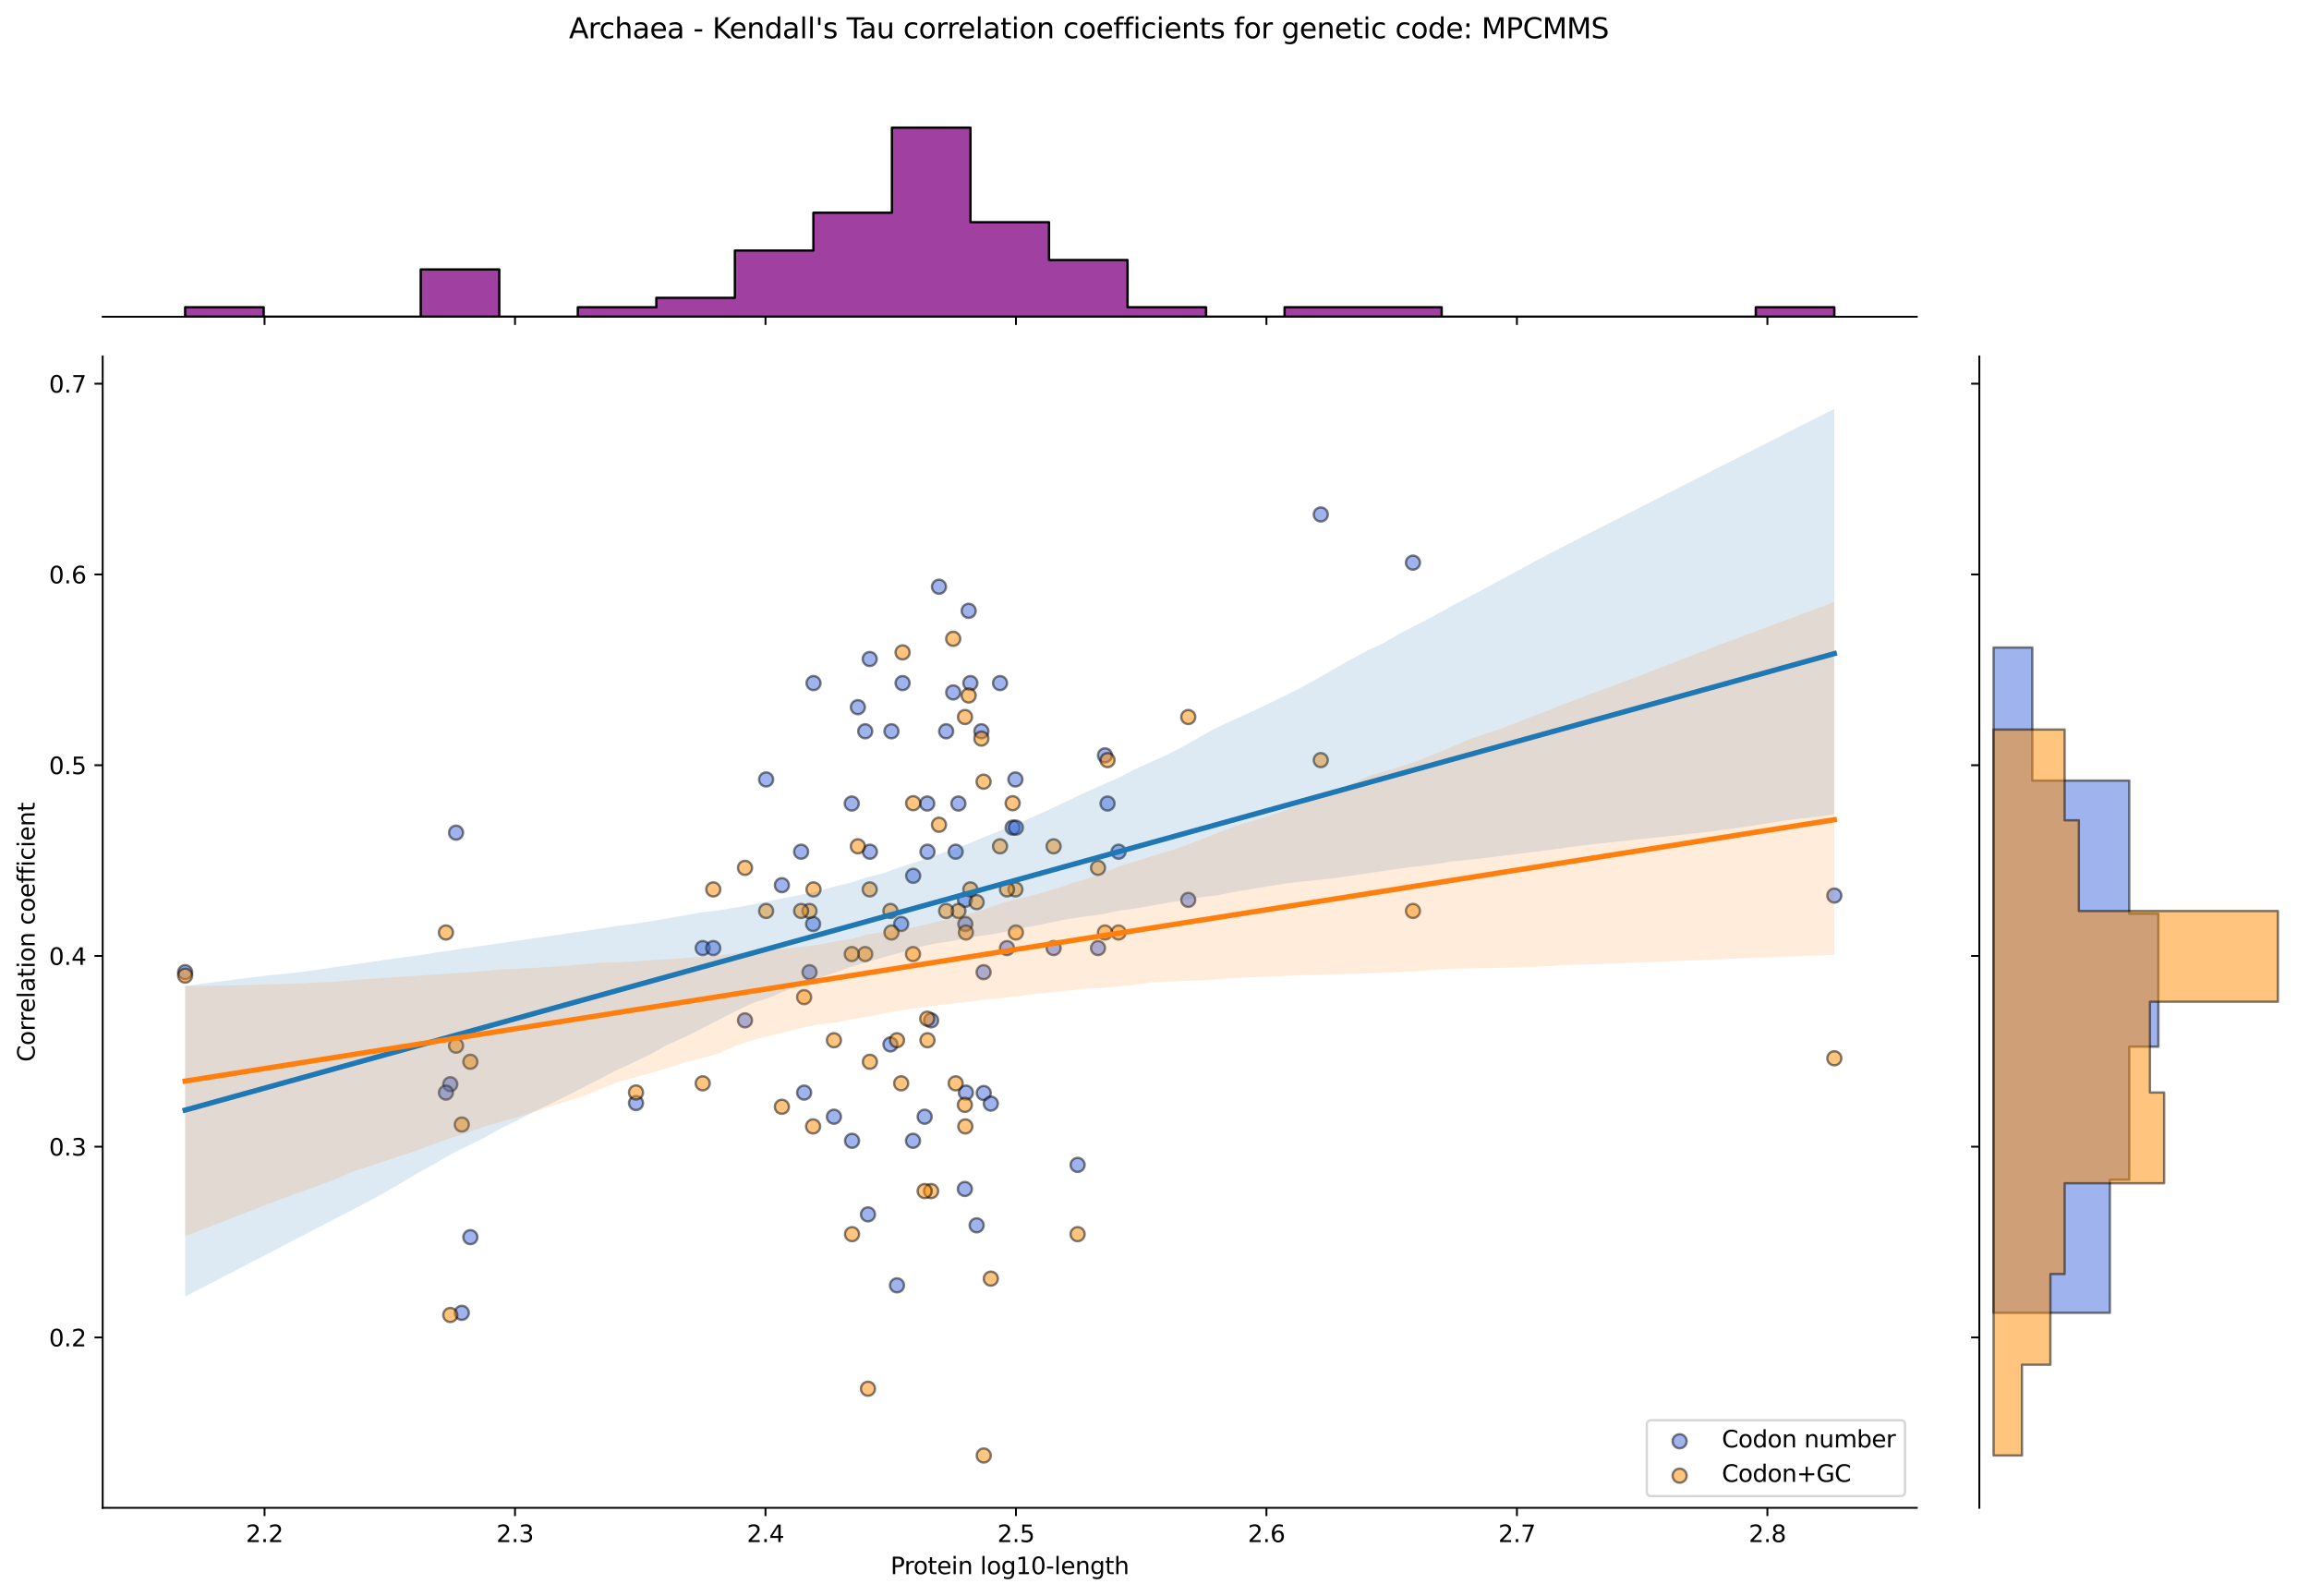 <?xml version="1.0" encoding="utf-8" standalone="no"?>
<!DOCTYPE svg PUBLIC "-//W3C//DTD SVG 1.1//EN"
  "http://www.w3.org/Graphics/SVG/1.1/DTD/svg11.dtd">
<svg xmlns:xlink="http://www.w3.org/1999/xlink" width="984.456pt" height="680.423pt" viewBox="0 0 984.456 680.423" xmlns="http://www.w3.org/2000/svg" version="1.1">
 <defs>
  <style type="text/css">*{stroke-linejoin: round; stroke-linecap: butt}</style>
 </defs>
 <g id="figure_1">
  <g id="patch_1">
   <path d="M 0 680.423 
L 984.456 680.423 
L 984.456 0 
L 0 0 
z
" style="fill: #ffffff"/>
  </g>
  <g id="axes_1">
   <g id="patch_2">
    <path d="M 43.781 642.867 
L 817.232 642.867 
L 817.232 151.966 
L 43.781 151.966 
z
" style="fill: #ffffff"/>
   </g>
   <g id="PathCollection_1">
    <defs>
     <path id="m1a328a81c5" d="M 0 3 
C 0.796 3 1.559 2.684 2.121 2.121 
C 2.684 1.559 3 0.796 3 0 
C 3 -0.796 2.684 -1.559 2.121 -2.121 
C 1.559 -2.684 0.796 -3 0 -3 
C -0.796 -3 -1.559 -2.684 -2.121 -2.121 
C -2.684 -1.559 -3 -0.796 -3 0 
C -3 0.796 -2.684 1.559 -2.121 2.121 
C -1.559 2.684 -0.796 3 0 3 
z
" style="stroke: #000000; stroke-opacity: 0.5"/>
    </defs>
    <g clip-path="url(#p4141bbe32a)">
     <use xlink:href="#m1a328a81c5" x="342.846" y="465.839" style="fill: #4169e1; fill-opacity: 0.5; stroke: #000000; stroke-opacity: 0.5"/>
     <use xlink:href="#m1a328a81c5" x="368.895" y="311.777" style="fill: #4169e1; fill-opacity: 0.5; stroke: #000000; stroke-opacity: 0.5"/>
     <use xlink:href="#m1a328a81c5" x="380.077" y="311.777" style="fill: #4169e1; fill-opacity: 0.5; stroke: #000000; stroke-opacity: 0.5"/>
     <use xlink:href="#m1a328a81c5" x="379.645" y="445.297" style="fill: #4169e1; fill-opacity: 0.5; stroke: #000000; stroke-opacity: 0.5"/>
     <use xlink:href="#m1a328a81c5" x="408.621" y="342.589" style="fill: #4169e1; fill-opacity: 0.5; stroke: #000000; stroke-opacity: 0.5"/>
     <use xlink:href="#m1a328a81c5" x="317.634" y="435.026" style="fill: #4169e1; fill-opacity: 0.5; stroke: #000000; stroke-opacity: 0.5"/>
     <use xlink:href="#m1a328a81c5" x="419.358" y="414.485" style="fill: #4169e1; fill-opacity: 0.5; stroke: #000000; stroke-opacity: 0.5"/>
     <use xlink:href="#m1a328a81c5" x="389.341" y="373.402" style="fill: #4169e1; fill-opacity: 0.5; stroke: #000000; stroke-opacity: 0.5"/>
     <use xlink:href="#m1a328a81c5" x="602.416" y="239.881" style="fill: #4169e1; fill-opacity: 0.5; stroke: #000000; stroke-opacity: 0.5"/>
     <use xlink:href="#m1a328a81c5" x="196.892" y="559.727" style="fill: #4169e1; fill-opacity: 0.5; stroke: #000000; stroke-opacity: 0.5"/>
     <use xlink:href="#m1a328a81c5" x="271.167" y="470.282" style="fill: #4169e1; fill-opacity: 0.5; stroke: #000000; stroke-opacity: 0.5"/>
     <use xlink:href="#m1a328a81c5" x="432.925" y="332.318" style="fill: #4169e1; fill-opacity: 0.5; stroke: #000000; stroke-opacity: 0.5"/>
     <use xlink:href="#m1a328a81c5" x="333.357" y="377.399" style="fill: #4169e1; fill-opacity: 0.5; stroke: #000000; stroke-opacity: 0.5"/>
     <use xlink:href="#m1a328a81c5" x="363.273" y="486.38" style="fill: #4169e1; fill-opacity: 0.5; stroke: #000000; stroke-opacity: 0.5"/>
     <use xlink:href="#m1a328a81c5" x="411.374" y="506.922" style="fill: #4169e1; fill-opacity: 0.5; stroke: #000000; stroke-opacity: 0.5"/>
     <use xlink:href="#m1a328a81c5" x="365.755" y="301.506" style="fill: #4169e1; fill-opacity: 0.5; stroke: #000000; stroke-opacity: 0.5"/>
     <use xlink:href="#m1a328a81c5" x="345.141" y="414.485" style="fill: #4169e1; fill-opacity: 0.5; stroke: #000000; stroke-opacity: 0.5"/>
     <use xlink:href="#m1a328a81c5" x="476.909" y="363.131" style="fill: #4169e1; fill-opacity: 0.5; stroke: #000000; stroke-opacity: 0.5"/>
     <use xlink:href="#m1a328a81c5" x="341.569" y="363.131" style="fill: #4169e1; fill-opacity: 0.5; stroke: #000000; stroke-opacity: 0.5"/>
     <use xlink:href="#m1a328a81c5" x="382.434" y="548.005" style="fill: #4169e1; fill-opacity: 0.5; stroke: #000000; stroke-opacity: 0.5"/>
     <use xlink:href="#m1a328a81c5" x="418.42" y="311.777" style="fill: #4169e1; fill-opacity: 0.5; stroke: #000000; stroke-opacity: 0.5"/>
     <use xlink:href="#m1a328a81c5" x="384.82" y="291.235" style="fill: #4169e1; fill-opacity: 0.5; stroke: #000000; stroke-opacity: 0.5"/>
     <use xlink:href="#m1a328a81c5" x="370.886" y="363.131" style="fill: #4169e1; fill-opacity: 0.5; stroke: #000000; stroke-opacity: 0.5"/>
     <use xlink:href="#m1a328a81c5" x="389.261" y="486.38" style="fill: #4169e1; fill-opacity: 0.5; stroke: #000000; stroke-opacity: 0.5"/>
     <use xlink:href="#m1a328a81c5" x="563.124" y="219.34" style="fill: #4169e1; fill-opacity: 0.5; stroke: #000000; stroke-opacity: 0.5"/>
     <use xlink:href="#m1a328a81c5" x="395.439" y="363.131" style="fill: #4169e1; fill-opacity: 0.5; stroke: #000000; stroke-opacity: 0.5"/>
     <use xlink:href="#m1a328a81c5" x="407.459" y="363.131" style="fill: #4169e1; fill-opacity: 0.5; stroke: #000000; stroke-opacity: 0.5"/>
     <use xlink:href="#m1a328a81c5" x="194.444" y="355" style="fill: #4169e1; fill-opacity: 0.5; stroke: #000000; stroke-opacity: 0.5"/>
     <use xlink:href="#m1a328a81c5" x="468.143" y="404.214" style="fill: #4169e1; fill-opacity: 0.5; stroke: #000000; stroke-opacity: 0.5"/>
     <use xlink:href="#m1a328a81c5" x="370.81" y="280.965" style="fill: #4169e1; fill-opacity: 0.5; stroke: #000000; stroke-opacity: 0.5"/>
     <use xlink:href="#m1a328a81c5" x="782.075" y="381.82" style="fill: #4169e1; fill-opacity: 0.5; stroke: #000000; stroke-opacity: 0.5"/>
     <use xlink:href="#m1a328a81c5" x="78.938" y="414.485" style="fill: #4169e1; fill-opacity: 0.5; stroke: #000000; stroke-opacity: 0.5"/>
     <use xlink:href="#m1a328a81c5" x="395.331" y="342.589" style="fill: #4169e1; fill-opacity: 0.5; stroke: #000000; stroke-opacity: 0.5"/>
     <use xlink:href="#m1a328a81c5" x="411.825" y="465.839" style="fill: #4169e1; fill-opacity: 0.5; stroke: #000000; stroke-opacity: 0.5"/>
     <use xlink:href="#m1a328a81c5" x="384.217" y="393.943" style="fill: #4169e1; fill-opacity: 0.5; stroke: #000000; stroke-opacity: 0.5"/>
     <use xlink:href="#m1a328a81c5" x="431.75" y="352.86" style="fill: #4169e1; fill-opacity: 0.5; stroke: #000000; stroke-opacity: 0.5"/>
     <use xlink:href="#m1a328a81c5" x="355.552" y="476.11" style="fill: #4169e1; fill-opacity: 0.5; stroke: #000000; stroke-opacity: 0.5"/>
     <use xlink:href="#m1a328a81c5" x="433.131" y="352.86" style="fill: #4169e1; fill-opacity: 0.5; stroke: #000000; stroke-opacity: 0.5"/>
     <use xlink:href="#m1a328a81c5" x="413.718" y="291.235" style="fill: #4169e1; fill-opacity: 0.5; stroke: #000000; stroke-opacity: 0.5"/>
     <use xlink:href="#m1a328a81c5" x="191.984" y="462.254" style="fill: #4169e1; fill-opacity: 0.5; stroke: #000000; stroke-opacity: 0.5"/>
     <use xlink:href="#m1a328a81c5" x="299.602" y="404.214" style="fill: #4169e1; fill-opacity: 0.5; stroke: #000000; stroke-opacity: 0.5"/>
     <use xlink:href="#m1a328a81c5" x="304.114" y="404.214" style="fill: #4169e1; fill-opacity: 0.5; stroke: #000000; stroke-opacity: 0.5"/>
     <use xlink:href="#m1a328a81c5" x="400.342" y="250.152" style="fill: #4169e1; fill-opacity: 0.5; stroke: #000000; stroke-opacity: 0.5"/>
     <use xlink:href="#m1a328a81c5" x="396.987" y="435.026" style="fill: #4169e1; fill-opacity: 0.5; stroke: #000000; stroke-opacity: 0.5"/>
     <use xlink:href="#m1a328a81c5" x="506.624" y="383.672" style="fill: #4169e1; fill-opacity: 0.5; stroke: #000000; stroke-opacity: 0.5"/>
     <use xlink:href="#m1a328a81c5" x="411.57" y="393.943" style="fill: #4169e1; fill-opacity: 0.5; stroke: #000000; stroke-opacity: 0.5"/>
     <use xlink:href="#m1a328a81c5" x="406.407" y="295.217" style="fill: #4169e1; fill-opacity: 0.5; stroke: #000000; stroke-opacity: 0.5"/>
     <use xlink:href="#m1a328a81c5" x="449.215" y="404.214" style="fill: #4169e1; fill-opacity: 0.5; stroke: #000000; stroke-opacity: 0.5"/>
     <use xlink:href="#m1a328a81c5" x="363.153" y="342.589" style="fill: #4169e1; fill-opacity: 0.5; stroke: #000000; stroke-opacity: 0.5"/>
     <use xlink:href="#m1a328a81c5" x="346.85" y="291.235" style="fill: #4169e1; fill-opacity: 0.5; stroke: #000000; stroke-opacity: 0.5"/>
     <use xlink:href="#m1a328a81c5" x="471.111" y="322.048" style="fill: #4169e1; fill-opacity: 0.5; stroke: #000000; stroke-opacity: 0.5"/>
     <use xlink:href="#m1a328a81c5" x="411.431" y="383.672" style="fill: #4169e1; fill-opacity: 0.5; stroke: #000000; stroke-opacity: 0.5"/>
     <use xlink:href="#m1a328a81c5" x="459.448" y="496.651" style="fill: #4169e1; fill-opacity: 0.5; stroke: #000000; stroke-opacity: 0.5"/>
     <use xlink:href="#m1a328a81c5" x="200.539" y="527.463" style="fill: #4169e1; fill-opacity: 0.5; stroke: #000000; stroke-opacity: 0.5"/>
     <use xlink:href="#m1a328a81c5" x="190.13" y="465.839" style="fill: #4169e1; fill-opacity: 0.5; stroke: #000000; stroke-opacity: 0.5"/>
     <use xlink:href="#m1a328a81c5" x="472.205" y="342.589" style="fill: #4169e1; fill-opacity: 0.5; stroke: #000000; stroke-opacity: 0.5"/>
     <use xlink:href="#m1a328a81c5" x="394.231" y="476.11" style="fill: #4169e1; fill-opacity: 0.5; stroke: #000000; stroke-opacity: 0.5"/>
     <use xlink:href="#m1a328a81c5" x="419.429" y="466.012" style="fill: #4169e1; fill-opacity: 0.5; stroke: #000000; stroke-opacity: 0.5"/>
     <use xlink:href="#m1a328a81c5" x="429.342" y="404.214" style="fill: #4169e1; fill-opacity: 0.5; stroke: #000000; stroke-opacity: 0.5"/>
     <use xlink:href="#m1a328a81c5" x="426.364" y="291.235" style="fill: #4169e1; fill-opacity: 0.5; stroke: #000000; stroke-opacity: 0.5"/>
     <use xlink:href="#m1a328a81c5" x="346.669" y="393.943" style="fill: #4169e1; fill-opacity: 0.5; stroke: #000000; stroke-opacity: 0.5"/>
     <use xlink:href="#m1a328a81c5" x="422.44" y="470.527" style="fill: #4169e1; fill-opacity: 0.5; stroke: #000000; stroke-opacity: 0.5"/>
     <use xlink:href="#m1a328a81c5" x="326.64" y="332.318" style="fill: #4169e1; fill-opacity: 0.5; stroke: #000000; stroke-opacity: 0.5"/>
     <use xlink:href="#m1a328a81c5" x="403.4" y="311.777" style="fill: #4169e1; fill-opacity: 0.5; stroke: #000000; stroke-opacity: 0.5"/>
     <use xlink:href="#m1a328a81c5" x="413" y="260.423" style="fill: #4169e1; fill-opacity: 0.5; stroke: #000000; stroke-opacity: 0.5"/>
     <use xlink:href="#m1a328a81c5" x="370.06" y="517.75" style="fill: #4169e1; fill-opacity: 0.5; stroke: #000000; stroke-opacity: 0.5"/>
     <use xlink:href="#m1a328a81c5" x="416.397" y="522.418" style="fill: #4169e1; fill-opacity: 0.5; stroke: #000000; stroke-opacity: 0.5"/>
    </g>
   </g>
   <g id="PathCollection_2">
    <defs>
     <path id="m4004401274" d="M 0 3 
C 0.796 3 1.559 2.684 2.121 2.121 
C 2.684 1.559 3 0.796 3 0 
C 3 -0.796 2.684 -1.559 2.121 -2.121 
C 1.559 -2.684 0.796 -3 0 -3 
C -0.796 -3 -1.559 -2.684 -2.121 -2.121 
C -2.684 -1.559 -3 -0.796 -3 0 
C -3 0.796 -2.684 1.559 -2.121 2.121 
C -1.559 2.684 -0.796 3 0 3 
z
" style="stroke: #000000; stroke-opacity: 0.5"/>
    </defs>
    <g clip-path="url(#p4141bbe32a)">
     <use xlink:href="#m4004401274" x="342.846" y="425.132" style="fill: #ff8c00; fill-opacity: 0.5; stroke: #000000; stroke-opacity: 0.5"/>
     <use xlink:href="#m4004401274" x="368.895" y="406.759" style="fill: #ff8c00; fill-opacity: 0.5; stroke: #000000; stroke-opacity: 0.5"/>
     <use xlink:href="#m4004401274" x="380.077" y="397.573" style="fill: #ff8c00; fill-opacity: 0.5; stroke: #000000; stroke-opacity: 0.5"/>
     <use xlink:href="#m4004401274" x="379.645" y="388.387" style="fill: #ff8c00; fill-opacity: 0.5; stroke: #000000; stroke-opacity: 0.5"/>
     <use xlink:href="#m4004401274" x="408.621" y="388.387" style="fill: #ff8c00; fill-opacity: 0.5; stroke: #000000; stroke-opacity: 0.5"/>
     <use xlink:href="#m4004401274" x="317.634" y="370.014" style="fill: #ff8c00; fill-opacity: 0.5; stroke: #000000; stroke-opacity: 0.5"/>
     <use xlink:href="#m4004401274" x="419.358" y="333.268" style="fill: #ff8c00; fill-opacity: 0.5; stroke: #000000; stroke-opacity: 0.5"/>
     <use xlink:href="#m4004401274" x="389.341" y="342.454" style="fill: #ff8c00; fill-opacity: 0.5; stroke: #000000; stroke-opacity: 0.5"/>
     <use xlink:href="#m4004401274" x="602.416" y="388.387" style="fill: #ff8c00; fill-opacity: 0.5; stroke: #000000; stroke-opacity: 0.5"/>
     <use xlink:href="#m4004401274" x="196.892" y="479.452" style="fill: #ff8c00; fill-opacity: 0.5; stroke: #000000; stroke-opacity: 0.5"/>
     <use xlink:href="#m4004401274" x="271.167" y="465.768" style="fill: #ff8c00; fill-opacity: 0.5; stroke: #000000; stroke-opacity: 0.5"/>
     <use xlink:href="#m4004401274" x="432.925" y="379.2" style="fill: #ff8c00; fill-opacity: 0.5; stroke: #000000; stroke-opacity: 0.5"/>
     <use xlink:href="#m4004401274" x="333.357" y="471.875" style="fill: #ff8c00; fill-opacity: 0.5; stroke: #000000; stroke-opacity: 0.5"/>
     <use xlink:href="#m4004401274" x="363.273" y="526.184" style="fill: #ff8c00; fill-opacity: 0.5; stroke: #000000; stroke-opacity: 0.5"/>
     <use xlink:href="#m4004401274" x="411.374" y="471.065" style="fill: #ff8c00; fill-opacity: 0.5; stroke: #000000; stroke-opacity: 0.5"/>
     <use xlink:href="#m4004401274" x="365.755" y="360.827" style="fill: #ff8c00; fill-opacity: 0.5; stroke: #000000; stroke-opacity: 0.5"/>
     <use xlink:href="#m4004401274" x="345.141" y="388.387" style="fill: #ff8c00; fill-opacity: 0.5; stroke: #000000; stroke-opacity: 0.5"/>
     <use xlink:href="#m4004401274" x="476.909" y="397.573" style="fill: #ff8c00; fill-opacity: 0.5; stroke: #000000; stroke-opacity: 0.5"/>
     <use xlink:href="#m4004401274" x="341.569" y="388.387" style="fill: #ff8c00; fill-opacity: 0.5; stroke: #000000; stroke-opacity: 0.5"/>
     <use xlink:href="#m4004401274" x="382.434" y="443.505" style="fill: #ff8c00; fill-opacity: 0.5; stroke: #000000; stroke-opacity: 0.5"/>
     <use xlink:href="#m4004401274" x="418.42" y="314.895" style="fill: #ff8c00; fill-opacity: 0.5; stroke: #000000; stroke-opacity: 0.5"/>
     <use xlink:href="#m4004401274" x="384.82" y="278.149" style="fill: #ff8c00; fill-opacity: 0.5; stroke: #000000; stroke-opacity: 0.5"/>
     <use xlink:href="#m4004401274" x="370.886" y="452.692" style="fill: #ff8c00; fill-opacity: 0.5; stroke: #000000; stroke-opacity: 0.5"/>
     <use xlink:href="#m4004401274" x="389.261" y="406.759" style="fill: #ff8c00; fill-opacity: 0.5; stroke: #000000; stroke-opacity: 0.5"/>
     <use xlink:href="#m4004401274" x="563.124" y="324.081" style="fill: #ff8c00; fill-opacity: 0.5; stroke: #000000; stroke-opacity: 0.5"/>
     <use xlink:href="#m4004401274" x="395.439" y="443.505" style="fill: #ff8c00; fill-opacity: 0.5; stroke: #000000; stroke-opacity: 0.5"/>
     <use xlink:href="#m4004401274" x="407.459" y="461.878" style="fill: #ff8c00; fill-opacity: 0.5; stroke: #000000; stroke-opacity: 0.5"/>
     <use xlink:href="#m4004401274" x="194.444" y="445.823" style="fill: #ff8c00; fill-opacity: 0.5; stroke: #000000; stroke-opacity: 0.5"/>
     <use xlink:href="#m4004401274" x="468.143" y="370.014" style="fill: #ff8c00; fill-opacity: 0.5; stroke: #000000; stroke-opacity: 0.5"/>
     <use xlink:href="#m4004401274" x="370.81" y="379.2" style="fill: #ff8c00; fill-opacity: 0.5; stroke: #000000; stroke-opacity: 0.5"/>
     <use xlink:href="#m4004401274" x="782.075" y="451.205" style="fill: #ff8c00; fill-opacity: 0.5; stroke: #000000; stroke-opacity: 0.5"/>
     <use xlink:href="#m4004401274" x="78.938" y="415.946" style="fill: #ff8c00; fill-opacity: 0.5; stroke: #000000; stroke-opacity: 0.5"/>
     <use xlink:href="#m4004401274" x="395.331" y="434.319" style="fill: #ff8c00; fill-opacity: 0.5; stroke: #000000; stroke-opacity: 0.5"/>
     <use xlink:href="#m4004401274" x="411.825" y="397.573" style="fill: #ff8c00; fill-opacity: 0.5; stroke: #000000; stroke-opacity: 0.5"/>
     <use xlink:href="#m4004401274" x="384.217" y="461.878" style="fill: #ff8c00; fill-opacity: 0.5; stroke: #000000; stroke-opacity: 0.5"/>
     <use xlink:href="#m4004401274" x="431.75" y="342.454" style="fill: #ff8c00; fill-opacity: 0.5; stroke: #000000; stroke-opacity: 0.5"/>
     <use xlink:href="#m4004401274" x="355.552" y="443.505" style="fill: #ff8c00; fill-opacity: 0.5; stroke: #000000; stroke-opacity: 0.5"/>
     <use xlink:href="#m4004401274" x="433.131" y="397.573" style="fill: #ff8c00; fill-opacity: 0.5; stroke: #000000; stroke-opacity: 0.5"/>
     <use xlink:href="#m4004401274" x="413.718" y="379.2" style="fill: #ff8c00; fill-opacity: 0.5; stroke: #000000; stroke-opacity: 0.5"/>
     <use xlink:href="#m4004401274" x="191.984" y="560.648" style="fill: #ff8c00; fill-opacity: 0.5; stroke: #000000; stroke-opacity: 0.5"/>
     <use xlink:href="#m4004401274" x="299.602" y="461.878" style="fill: #ff8c00; fill-opacity: 0.5; stroke: #000000; stroke-opacity: 0.5"/>
     <use xlink:href="#m4004401274" x="304.114" y="379.2" style="fill: #ff8c00; fill-opacity: 0.5; stroke: #000000; stroke-opacity: 0.5"/>
     <use xlink:href="#m4004401274" x="400.342" y="351.641" style="fill: #ff8c00; fill-opacity: 0.5; stroke: #000000; stroke-opacity: 0.5"/>
     <use xlink:href="#m4004401274" x="396.987" y="507.811" style="fill: #ff8c00; fill-opacity: 0.5; stroke: #000000; stroke-opacity: 0.5"/>
     <use xlink:href="#m4004401274" x="506.624" y="305.708" style="fill: #ff8c00; fill-opacity: 0.5; stroke: #000000; stroke-opacity: 0.5"/>
     <use xlink:href="#m4004401274" x="411.57" y="480.251" style="fill: #ff8c00; fill-opacity: 0.5; stroke: #000000; stroke-opacity: 0.5"/>
     <use xlink:href="#m4004401274" x="406.407" y="272.342" style="fill: #ff8c00; fill-opacity: 0.5; stroke: #000000; stroke-opacity: 0.5"/>
     <use xlink:href="#m4004401274" x="449.215" y="360.827" style="fill: #ff8c00; fill-opacity: 0.5; stroke: #000000; stroke-opacity: 0.5"/>
     <use xlink:href="#m4004401274" x="363.153" y="406.759" style="fill: #ff8c00; fill-opacity: 0.5; stroke: #000000; stroke-opacity: 0.5"/>
     <use xlink:href="#m4004401274" x="346.85" y="379.2" style="fill: #ff8c00; fill-opacity: 0.5; stroke: #000000; stroke-opacity: 0.5"/>
     <use xlink:href="#m4004401274" x="471.111" y="397.573" style="fill: #ff8c00; fill-opacity: 0.5; stroke: #000000; stroke-opacity: 0.5"/>
     <use xlink:href="#m4004401274" x="411.431" y="305.708" style="fill: #ff8c00; fill-opacity: 0.5; stroke: #000000; stroke-opacity: 0.5"/>
     <use xlink:href="#m4004401274" x="459.448" y="526.184" style="fill: #ff8c00; fill-opacity: 0.5; stroke: #000000; stroke-opacity: 0.5"/>
     <use xlink:href="#m4004401274" x="200.539" y="452.692" style="fill: #ff8c00; fill-opacity: 0.5; stroke: #000000; stroke-opacity: 0.5"/>
     <use xlink:href="#m4004401274" x="190.13" y="397.573" style="fill: #ff8c00; fill-opacity: 0.5; stroke: #000000; stroke-opacity: 0.5"/>
     <use xlink:href="#m4004401274" x="472.205" y="324.081" style="fill: #ff8c00; fill-opacity: 0.5; stroke: #000000; stroke-opacity: 0.5"/>
     <use xlink:href="#m4004401274" x="394.231" y="507.811" style="fill: #ff8c00; fill-opacity: 0.5; stroke: #000000; stroke-opacity: 0.5"/>
     <use xlink:href="#m4004401274" x="419.429" y="620.553" style="fill: #ff8c00; fill-opacity: 0.5; stroke: #000000; stroke-opacity: 0.5"/>
     <use xlink:href="#m4004401274" x="429.342" y="379.2" style="fill: #ff8c00; fill-opacity: 0.5; stroke: #000000; stroke-opacity: 0.5"/>
     <use xlink:href="#m4004401274" x="426.364" y="360.827" style="fill: #ff8c00; fill-opacity: 0.5; stroke: #000000; stroke-opacity: 0.5"/>
     <use xlink:href="#m4004401274" x="346.669" y="480.251" style="fill: #ff8c00; fill-opacity: 0.5; stroke: #000000; stroke-opacity: 0.5"/>
     <use xlink:href="#m4004401274" x="422.44" y="545.155" style="fill: #ff8c00; fill-opacity: 0.5; stroke: #000000; stroke-opacity: 0.5"/>
     <use xlink:href="#m4004401274" x="326.64" y="388.387" style="fill: #ff8c00; fill-opacity: 0.5; stroke: #000000; stroke-opacity: 0.5"/>
     <use xlink:href="#m4004401274" x="403.4" y="388.387" style="fill: #ff8c00; fill-opacity: 0.5; stroke: #000000; stroke-opacity: 0.5"/>
     <use xlink:href="#m4004401274" x="413" y="296.522" style="fill: #ff8c00; fill-opacity: 0.5; stroke: #000000; stroke-opacity: 0.5"/>
     <use xlink:href="#m4004401274" x="370.06" y="592.086" style="fill: #ff8c00; fill-opacity: 0.5; stroke: #000000; stroke-opacity: 0.5"/>
     <use xlink:href="#m4004401274" x="416.397" y="384.632" style="fill: #ff8c00; fill-opacity: 0.5; stroke: #000000; stroke-opacity: 0.5"/>
    </g>
   </g>
   <g id="PolyCollection_1">
    <path d="M 78.938 420.344 
L 78.938 552.79 
L 86.04 549.11 
L 93.143 545.429 
L 100.245 541.744 
L 107.348 538.059 
L 114.45 534.374 
L 121.552 530.689 
L 128.655 527.004 
L 135.757 523.319 
L 142.86 519.634 
L 149.962 515.944 
L 157.064 512.249 
L 164.167 508.391 
L 171.269 504.205 
L 178.372 500.011 
L 185.474 496.113 
L 192.576 491.926 
L 199.679 488.444 
L 206.781 484.901 
L 213.884 480.877 
L 220.986 477.51 
L 228.088 473.713 
L 235.191 470.373 
L 242.293 466.89 
L 249.396 463.238 
L 256.498 459.582 
L 263.6 455.918 
L 270.703 452.684 
L 277.805 449.27 
L 284.908 445.253 
L 292.01 442.156 
L 299.112 438.588 
L 306.215 434.909 
L 313.317 431.324 
L 320.419 427.859 
L 327.522 425.513 
L 334.624 422.541 
L 341.727 419.867 
L 348.829 417.052 
L 355.931 414.668 
L 363.034 412.148 
L 370.136 409.995 
L 377.239 407.96 
L 384.341 406.055 
L 391.443 403.899 
L 398.546 402.303 
L 405.648 401.225 
L 412.751 399.788 
L 419.853 398.759 
L 426.955 397.669 
L 434.058 395.986 
L 441.16 394.709 
L 448.263 393.277 
L 455.365 391.845 
L 462.467 390.76 
L 469.57 389.846 
L 476.672 388.303 
L 483.775 387.396 
L 490.877 386.175 
L 497.979 384.859 
L 505.082 383.676 
L 512.184 382.524 
L 519.287 381.656 
L 526.389 380.245 
L 533.491 379.06 
L 540.594 377.901 
L 547.696 376.751 
L 554.799 375.883 
L 561.901 375.212 
L 569.003 374.403 
L 576.106 373.361 
L 583.208 372.322 
L 590.31 371.269 
L 597.413 370.247 
L 604.515 369.364 
L 611.618 368.469 
L 618.72 367.305 
L 625.822 366.617 
L 632.925 365.817 
L 640.027 364.937 
L 647.13 364.057 
L 654.232 363.171 
L 661.334 362.279 
L 668.437 361.287 
L 675.539 360.339 
L 682.642 359.574 
L 689.744 358.816 
L 696.846 358.061 
L 703.949 357.303 
L 711.051 356.534 
L 718.154 355.766 
L 725.256 354.997 
L 732.358 354.143 
L 739.461 353.153 
L 746.563 352.139 
L 753.666 350.991 
L 760.768 349.892 
L 767.87 349.005 
L 774.973 348.195 
L 782.075 347.24 
L 782.075 174.279 
L 782.075 174.279 
L 774.973 177.883 
L 767.87 181.486 
L 760.768 185.089 
L 753.666 188.692 
L 746.563 192.296 
L 739.461 195.899 
L 732.358 199.502 
L 725.256 203.105 
L 718.154 206.709 
L 711.051 210.312 
L 703.949 213.929 
L 696.846 217.551 
L 689.744 221.173 
L 682.642 224.795 
L 675.539 228.417 
L 668.437 232.039 
L 661.334 235.663 
L 654.232 239.469 
L 647.13 243.296 
L 640.027 247.132 
L 632.925 250.959 
L 625.822 254.777 
L 618.72 258.459 
L 611.618 262.432 
L 604.515 266.169 
L 597.413 269.789 
L 590.31 273.901 
L 583.208 277.218 
L 576.106 281.058 
L 569.003 285.132 
L 561.901 289.165 
L 554.799 293.073 
L 547.696 296.66 
L 540.594 300.121 
L 533.491 303.515 
L 526.389 306.729 
L 519.287 309.955 
L 512.184 313.825 
L 505.082 317.923 
L 497.979 321.601 
L 490.877 324.803 
L 483.775 328.016 
L 476.672 331.718 
L 469.57 334.806 
L 462.467 338.007 
L 455.365 341.352 
L 448.263 344.738 
L 441.16 347.944 
L 434.058 351.138 
L 426.955 353.946 
L 419.853 356.782 
L 412.751 359.814 
L 405.648 362.308 
L 398.546 364.805 
L 391.443 367.252 
L 384.341 369.529 
L 377.239 372.094 
L 370.136 373.921 
L 363.034 376.199 
L 355.931 377.953 
L 348.829 379.909 
L 341.727 381.451 
L 334.624 382.8 
L 327.522 384.26 
L 320.419 385.722 
L 313.317 387.023 
L 306.215 388.132 
L 299.112 388.973 
L 292.01 390.247 
L 284.908 391.484 
L 277.805 392.754 
L 270.703 393.779 
L 263.6 394.68 
L 256.498 395.845 
L 249.396 396.882 
L 242.293 397.913 
L 235.191 398.943 
L 228.088 399.973 
L 220.986 401.003 
L 213.884 402.032 
L 206.781 403.062 
L 199.679 404.092 
L 192.576 405.122 
L 185.474 406.198 
L 178.372 407.326 
L 171.269 408.226 
L 164.167 409.254 
L 157.064 410.282 
L 149.962 411.299 
L 142.86 412.348 
L 135.757 413.377 
L 128.655 414.39 
L 121.552 415.182 
L 114.45 415.825 
L 107.348 416.724 
L 100.245 417.625 
L 93.143 418.531 
L 86.04 419.437 
L 78.938 420.344 
z
" clip-path="url(#p4141bbe32a)" style="fill: #1f77b4; fill-opacity: 0.15"/>
   </g>
   <g id="PolyCollection_2">
    <path d="M 78.938 420.481 
L 78.938 527.075 
L 86.04 524.349 
L 93.143 521.576 
L 100.245 518.803 
L 107.348 516.03 
L 114.45 513.256 
L 121.552 510.616 
L 128.655 508.054 
L 135.757 505.492 
L 142.86 502.846 
L 149.962 499.621 
L 157.064 497.411 
L 164.167 494.994 
L 171.269 492.693 
L 178.372 490.273 
L 185.474 487.631 
L 192.576 485.029 
L 199.679 482.876 
L 206.781 480.24 
L 213.884 478.224 
L 220.986 476.204 
L 228.088 473.945 
L 235.191 471.619 
L 242.293 469.292 
L 249.396 467.038 
L 256.498 464.145 
L 263.6 461.211 
L 270.703 459.429 
L 277.805 457.305 
L 284.908 455.279 
L 292.01 452.951 
L 299.112 451.225 
L 306.215 449.195 
L 313.317 446.048 
L 320.419 443.61 
L 327.522 441.722 
L 334.624 439.959 
L 341.727 438.298 
L 348.829 436.799 
L 355.931 436.007 
L 363.034 434.517 
L 370.136 433.511 
L 377.239 431.948 
L 384.341 430.82 
L 391.443 429.635 
L 398.546 428.738 
L 405.648 427.94 
L 412.751 427.134 
L 419.853 426.184 
L 426.955 425.536 
L 434.058 424.735 
L 441.16 423.757 
L 448.263 423.133 
L 455.365 422.343 
L 462.467 421.545 
L 469.57 421.236 
L 476.672 420.664 
L 483.775 419.96 
L 490.877 418.818 
L 497.979 418.526 
L 505.082 418.206 
L 512.184 417.957 
L 519.287 417.527 
L 526.389 416.994 
L 533.491 416.693 
L 540.594 416.392 
L 547.696 416.091 
L 554.799 415.789 
L 561.901 415.635 
L 569.003 415.464 
L 576.106 415.211 
L 583.208 414.978 
L 590.31 414.696 
L 597.413 414.414 
L 604.515 414.111 
L 611.618 413.485 
L 618.72 413.041 
L 625.822 412.918 
L 632.925 412.792 
L 640.027 412.661 
L 647.13 412.431 
L 654.232 412.152 
L 661.334 411.867 
L 668.437 411.466 
L 675.539 411.192 
L 682.642 411.015 
L 689.744 410.737 
L 696.846 410.451 
L 703.949 410.165 
L 711.051 409.883 
L 718.154 409.601 
L 725.256 409.4 
L 732.358 409.051 
L 739.461 408.703 
L 746.563 408.47 
L 753.666 408.187 
L 760.768 407.903 
L 767.87 407.62 
L 774.973 407.336 
L 782.075 407.052 
L 782.075 256.658 
L 782.075 256.658 
L 774.973 259.304 
L 767.87 261.95 
L 760.768 264.595 
L 753.666 267.241 
L 746.563 269.886 
L 739.461 272.532 
L 732.358 275.201 
L 725.256 277.952 
L 718.154 280.703 
L 711.051 283.454 
L 703.949 286.205 
L 696.846 288.959 
L 689.744 291.631 
L 682.642 294.201 
L 675.539 296.831 
L 668.437 299.591 
L 661.334 302.351 
L 654.232 305.111 
L 647.13 307.872 
L 640.027 310.632 
L 632.925 312.962 
L 625.822 315.387 
L 618.72 318.447 
L 611.618 321.516 
L 604.515 324.282 
L 597.413 326.781 
L 590.31 328.777 
L 583.208 330.966 
L 576.106 334.23 
L 569.003 337.496 
L 561.901 340.219 
L 554.799 342.876 
L 547.696 345.533 
L 540.594 347.998 
L 533.491 350.11 
L 526.389 352.253 
L 519.287 355.023 
L 512.184 357.803 
L 505.082 360.621 
L 497.979 363.012 
L 490.877 365.077 
L 483.775 367.309 
L 476.672 369.51 
L 469.57 372.559 
L 462.467 374.916 
L 455.365 377.084 
L 448.263 379.484 
L 441.16 381.479 
L 434.058 383.257 
L 426.955 385.056 
L 419.853 387.578 
L 412.751 389.713 
L 405.648 391.441 
L 398.546 393.167 
L 391.443 394.929 
L 384.341 396.226 
L 377.239 397.289 
L 370.136 398.297 
L 363.034 400.307 
L 355.931 401.402 
L 348.829 402.766 
L 341.727 403.635 
L 334.624 404.489 
L 327.522 404.879 
L 320.419 405.568 
L 313.317 406.482 
L 306.215 407.349 
L 299.112 407.933 
L 292.01 408.419 
L 284.908 408.993 
L 277.805 409.363 
L 270.703 409.836 
L 263.6 410.307 
L 256.498 410.405 
L 249.396 411.044 
L 242.293 411.71 
L 235.191 412.175 
L 228.088 412.651 
L 220.986 412.998 
L 213.884 413.255 
L 206.781 414.003 
L 199.679 414.535 
L 192.576 414.998 
L 185.474 415.475 
L 178.372 415.955 
L 171.269 416.434 
L 164.167 416.913 
L 157.064 417.393 
L 149.962 417.872 
L 142.86 418.559 
L 135.757 418.883 
L 128.655 419.235 
L 121.552 419.456 
L 114.45 419.677 
L 107.348 419.898 
L 100.245 420.119 
L 93.143 420.243 
L 86.04 420.362 
L 78.938 420.481 
z
" clip-path="url(#p4141bbe32a)" style="fill: #ff7f0e; fill-opacity: 0.15"/>
   </g>
   <g id="matplotlib.axis_1">
    <g id="xtick_1">
     <g id="line2d_1">
      <defs>
       <path id="m2dcba22033" d="M 0 0 
L 0 3.5 
" style="stroke: #000000; stroke-width: 0.8"/>
      </defs>
      <g>
       <use xlink:href="#m2dcba22033" x="112.79" y="642.867" style="stroke: #000000; stroke-width: 0.8"/>
      </g>
     </g>
     <g id="text_1">
      <!-- 2.2 -->
      <g transform="translate(104.838 657.465) scale(0.1 -0.1)">
       <defs>
        <path id="DejaVuSans-32" d="M 1228 531 
L 3431 531 
L 3431 0 
L 469 0 
L 469 531 
Q 828 903 1448 1529 
Q 2069 2156 2228 2338 
Q 2531 2678 2651 2914 
Q 2772 3150 2772 3378 
Q 2772 3750 2511 3984 
Q 2250 4219 1831 4219 
Q 1534 4219 1204 4116 
Q 875 4013 500 3803 
L 500 4441 
Q 881 4594 1212 4672 
Q 1544 4750 1819 4750 
Q 2544 4750 2975 4387 
Q 3406 4025 3406 3419 
Q 3406 3131 3298 2873 
Q 3191 2616 2906 2266 
Q 2828 2175 2409 1742 
Q 1991 1309 1228 531 
z
" transform="scale(0.016)"/>
        <path id="DejaVuSans-2e" d="M 684 794 
L 1344 794 
L 1344 0 
L 684 0 
L 684 794 
z
" transform="scale(0.016)"/>
       </defs>
       <use xlink:href="#DejaVuSans-32"/>
       <use xlink:href="#DejaVuSans-2e" x="63.623"/>
       <use xlink:href="#DejaVuSans-32" x="95.41"/>
      </g>
     </g>
    </g>
    <g id="xtick_2">
     <g id="line2d_2">
      <g>
       <use xlink:href="#m2dcba22033" x="219.581" y="642.867" style="stroke: #000000; stroke-width: 0.8"/>
      </g>
     </g>
     <g id="text_2">
      <!-- 2.3 -->
      <g transform="translate(211.63 657.465) scale(0.1 -0.1)">
       <defs>
        <path id="DejaVuSans-33" d="M 2597 2516 
Q 3050 2419 3304 2112 
Q 3559 1806 3559 1356 
Q 3559 666 3084 287 
Q 2609 -91 1734 -91 
Q 1441 -91 1130 -33 
Q 819 25 488 141 
L 488 750 
Q 750 597 1062 519 
Q 1375 441 1716 441 
Q 2309 441 2620 675 
Q 2931 909 2931 1356 
Q 2931 1769 2642 2001 
Q 2353 2234 1838 2234 
L 1294 2234 
L 1294 2753 
L 1863 2753 
Q 2328 2753 2575 2939 
Q 2822 3125 2822 3475 
Q 2822 3834 2567 4026 
Q 2313 4219 1838 4219 
Q 1578 4219 1281 4162 
Q 984 4106 628 3988 
L 628 4550 
Q 988 4650 1302 4700 
Q 1616 4750 1894 4750 
Q 2613 4750 3031 4423 
Q 3450 4097 3450 3541 
Q 3450 3153 3228 2886 
Q 3006 2619 2597 2516 
z
" transform="scale(0.016)"/>
       </defs>
       <use xlink:href="#DejaVuSans-32"/>
       <use xlink:href="#DejaVuSans-2e" x="63.623"/>
       <use xlink:href="#DejaVuSans-33" x="95.41"/>
      </g>
     </g>
    </g>
    <g id="xtick_3">
     <g id="line2d_3">
      <g>
       <use xlink:href="#m2dcba22033" x="326.373" y="642.867" style="stroke: #000000; stroke-width: 0.8"/>
      </g>
     </g>
     <g id="text_3">
      <!-- 2.4 -->
      <g transform="translate(318.421 657.465) scale(0.1 -0.1)">
       <defs>
        <path id="DejaVuSans-34" d="M 2419 4116 
L 825 1625 
L 2419 1625 
L 2419 4116 
z
M 2253 4666 
L 3047 4666 
L 3047 1625 
L 3713 1625 
L 3713 1100 
L 3047 1100 
L 3047 0 
L 2419 0 
L 2419 1100 
L 313 1100 
L 313 1709 
L 2253 4666 
z
" transform="scale(0.016)"/>
       </defs>
       <use xlink:href="#DejaVuSans-32"/>
       <use xlink:href="#DejaVuSans-2e" x="63.623"/>
       <use xlink:href="#DejaVuSans-34" x="95.41"/>
      </g>
     </g>
    </g>
    <g id="xtick_4">
     <g id="line2d_4">
      <g>
       <use xlink:href="#m2dcba22033" x="433.164" y="642.867" style="stroke: #000000; stroke-width: 0.8"/>
      </g>
     </g>
     <g id="text_4">
      <!-- 2.5 -->
      <g transform="translate(425.212 657.465) scale(0.1 -0.1)">
       <defs>
        <path id="DejaVuSans-35" d="M 691 4666 
L 3169 4666 
L 3169 4134 
L 1269 4134 
L 1269 2991 
Q 1406 3038 1543 3061 
Q 1681 3084 1819 3084 
Q 2600 3084 3056 2656 
Q 3513 2228 3513 1497 
Q 3513 744 3044 326 
Q 2575 -91 1722 -91 
Q 1428 -91 1123 -41 
Q 819 9 494 109 
L 494 744 
Q 775 591 1075 516 
Q 1375 441 1709 441 
Q 2250 441 2565 725 
Q 2881 1009 2881 1497 
Q 2881 1984 2565 2268 
Q 2250 2553 1709 2553 
Q 1456 2553 1204 2497 
Q 953 2441 691 2322 
L 691 4666 
z
" transform="scale(0.016)"/>
       </defs>
       <use xlink:href="#DejaVuSans-32"/>
       <use xlink:href="#DejaVuSans-2e" x="63.623"/>
       <use xlink:href="#DejaVuSans-35" x="95.41"/>
      </g>
     </g>
    </g>
    <g id="xtick_5">
     <g id="line2d_5">
      <g>
       <use xlink:href="#m2dcba22033" x="539.955" y="642.867" style="stroke: #000000; stroke-width: 0.8"/>
      </g>
     </g>
     <g id="text_5">
      <!-- 2.6 -->
      <g transform="translate(532.004 657.465) scale(0.1 -0.1)">
       <defs>
        <path id="DejaVuSans-36" d="M 2113 2584 
Q 1688 2584 1439 2293 
Q 1191 2003 1191 1497 
Q 1191 994 1439 701 
Q 1688 409 2113 409 
Q 2538 409 2786 701 
Q 3034 994 3034 1497 
Q 3034 2003 2786 2293 
Q 2538 2584 2113 2584 
z
M 3366 4563 
L 3366 3988 
Q 3128 4100 2886 4159 
Q 2644 4219 2406 4219 
Q 1781 4219 1451 3797 
Q 1122 3375 1075 2522 
Q 1259 2794 1537 2939 
Q 1816 3084 2150 3084 
Q 2853 3084 3261 2657 
Q 3669 2231 3669 1497 
Q 3669 778 3244 343 
Q 2819 -91 2113 -91 
Q 1303 -91 875 529 
Q 447 1150 447 2328 
Q 447 3434 972 4092 
Q 1497 4750 2381 4750 
Q 2619 4750 2861 4703 
Q 3103 4656 3366 4563 
z
" transform="scale(0.016)"/>
       </defs>
       <use xlink:href="#DejaVuSans-32"/>
       <use xlink:href="#DejaVuSans-2e" x="63.623"/>
       <use xlink:href="#DejaVuSans-36" x="95.41"/>
      </g>
     </g>
    </g>
    <g id="xtick_6">
     <g id="line2d_6">
      <g>
       <use xlink:href="#m2dcba22033" x="646.746" y="642.867" style="stroke: #000000; stroke-width: 0.8"/>
      </g>
     </g>
     <g id="text_6">
      <!-- 2.7 -->
      <g transform="translate(638.795 657.465) scale(0.1 -0.1)">
       <defs>
        <path id="DejaVuSans-37" d="M 525 4666 
L 3525 4666 
L 3525 4397 
L 1831 0 
L 1172 0 
L 2766 4134 
L 525 4134 
L 525 4666 
z
" transform="scale(0.016)"/>
       </defs>
       <use xlink:href="#DejaVuSans-32"/>
       <use xlink:href="#DejaVuSans-2e" x="63.623"/>
       <use xlink:href="#DejaVuSans-37" x="95.41"/>
      </g>
     </g>
    </g>
    <g id="xtick_7">
     <g id="line2d_7">
      <g>
       <use xlink:href="#m2dcba22033" x="753.538" y="642.867" style="stroke: #000000; stroke-width: 0.8"/>
      </g>
     </g>
     <g id="text_7">
      <!-- 2.8 -->
      <g transform="translate(745.586 657.465) scale(0.1 -0.1)">
       <defs>
        <path id="DejaVuSans-38" d="M 2034 2216 
Q 1584 2216 1326 1975 
Q 1069 1734 1069 1313 
Q 1069 891 1326 650 
Q 1584 409 2034 409 
Q 2484 409 2743 651 
Q 3003 894 3003 1313 
Q 3003 1734 2745 1975 
Q 2488 2216 2034 2216 
z
M 1403 2484 
Q 997 2584 770 2862 
Q 544 3141 544 3541 
Q 544 4100 942 4425 
Q 1341 4750 2034 4750 
Q 2731 4750 3128 4425 
Q 3525 4100 3525 3541 
Q 3525 3141 3298 2862 
Q 3072 2584 2669 2484 
Q 3125 2378 3379 2068 
Q 3634 1759 3634 1313 
Q 3634 634 3220 271 
Q 2806 -91 2034 -91 
Q 1263 -91 848 271 
Q 434 634 434 1313 
Q 434 1759 690 2068 
Q 947 2378 1403 2484 
z
M 1172 3481 
Q 1172 3119 1398 2916 
Q 1625 2713 2034 2713 
Q 2441 2713 2670 2916 
Q 2900 3119 2900 3481 
Q 2900 3844 2670 4047 
Q 2441 4250 2034 4250 
Q 1625 4250 1398 4047 
Q 1172 3844 1172 3481 
z
" transform="scale(0.016)"/>
       </defs>
       <use xlink:href="#DejaVuSans-32"/>
       <use xlink:href="#DejaVuSans-2e" x="63.623"/>
       <use xlink:href="#DejaVuSans-38" x="95.41"/>
      </g>
     </g>
    </g>
    <g id="text_8">
     <!-- Protein log10-length -->
     <g transform="translate(379.667 671.143) scale(0.1 -0.1)">
      <defs>
       <path id="DejaVuSans-50" d="M 1259 4147 
L 1259 2394 
L 2053 2394 
Q 2494 2394 2734 2622 
Q 2975 2850 2975 3272 
Q 2975 3691 2734 3919 
Q 2494 4147 2053 4147 
L 1259 4147 
z
M 628 4666 
L 2053 4666 
Q 2838 4666 3239 4311 
Q 3641 3956 3641 3272 
Q 3641 2581 3239 2228 
Q 2838 1875 2053 1875 
L 1259 1875 
L 1259 0 
L 628 0 
L 628 4666 
z
" transform="scale(0.016)"/>
       <path id="DejaVuSans-72" d="M 2631 2963 
Q 2534 3019 2420 3045 
Q 2306 3072 2169 3072 
Q 1681 3072 1420 2755 
Q 1159 2438 1159 1844 
L 1159 0 
L 581 0 
L 581 3500 
L 1159 3500 
L 1159 2956 
Q 1341 3275 1631 3429 
Q 1922 3584 2338 3584 
Q 2397 3584 2469 3576 
Q 2541 3569 2628 3553 
L 2631 2963 
z
" transform="scale(0.016)"/>
       <path id="DejaVuSans-6f" d="M 1959 3097 
Q 1497 3097 1228 2736 
Q 959 2375 959 1747 
Q 959 1119 1226 758 
Q 1494 397 1959 397 
Q 2419 397 2687 759 
Q 2956 1122 2956 1747 
Q 2956 2369 2687 2733 
Q 2419 3097 1959 3097 
z
M 1959 3584 
Q 2709 3584 3137 3096 
Q 3566 2609 3566 1747 
Q 3566 888 3137 398 
Q 2709 -91 1959 -91 
Q 1206 -91 779 398 
Q 353 888 353 1747 
Q 353 2609 779 3096 
Q 1206 3584 1959 3584 
z
" transform="scale(0.016)"/>
       <path id="DejaVuSans-74" d="M 1172 4494 
L 1172 3500 
L 2356 3500 
L 2356 3053 
L 1172 3053 
L 1172 1153 
Q 1172 725 1289 603 
Q 1406 481 1766 481 
L 2356 481 
L 2356 0 
L 1766 0 
Q 1100 0 847 248 
Q 594 497 594 1153 
L 594 3053 
L 172 3053 
L 172 3500 
L 594 3500 
L 594 4494 
L 1172 4494 
z
" transform="scale(0.016)"/>
       <path id="DejaVuSans-65" d="M 3597 1894 
L 3597 1613 
L 953 1613 
Q 991 1019 1311 708 
Q 1631 397 2203 397 
Q 2534 397 2845 478 
Q 3156 559 3463 722 
L 3463 178 
Q 3153 47 2828 -22 
Q 2503 -91 2169 -91 
Q 1331 -91 842 396 
Q 353 884 353 1716 
Q 353 2575 817 3079 
Q 1281 3584 2069 3584 
Q 2775 3584 3186 3129 
Q 3597 2675 3597 1894 
z
M 3022 2063 
Q 3016 2534 2758 2815 
Q 2500 3097 2075 3097 
Q 1594 3097 1305 2825 
Q 1016 2553 972 2059 
L 3022 2063 
z
" transform="scale(0.016)"/>
       <path id="DejaVuSans-69" d="M 603 3500 
L 1178 3500 
L 1178 0 
L 603 0 
L 603 3500 
z
M 603 4863 
L 1178 4863 
L 1178 4134 
L 603 4134 
L 603 4863 
z
" transform="scale(0.016)"/>
       <path id="DejaVuSans-6e" d="M 3513 2113 
L 3513 0 
L 2938 0 
L 2938 2094 
Q 2938 2591 2744 2837 
Q 2550 3084 2163 3084 
Q 1697 3084 1428 2787 
Q 1159 2491 1159 1978 
L 1159 0 
L 581 0 
L 581 3500 
L 1159 3500 
L 1159 2956 
Q 1366 3272 1645 3428 
Q 1925 3584 2291 3584 
Q 2894 3584 3203 3211 
Q 3513 2838 3513 2113 
z
" transform="scale(0.016)"/>
       <path id="DejaVuSans-20" transform="scale(0.016)"/>
       <path id="DejaVuSans-6c" d="M 603 4863 
L 1178 4863 
L 1178 0 
L 603 0 
L 603 4863 
z
" transform="scale(0.016)"/>
       <path id="DejaVuSans-67" d="M 2906 1791 
Q 2906 2416 2648 2759 
Q 2391 3103 1925 3103 
Q 1463 3103 1205 2759 
Q 947 2416 947 1791 
Q 947 1169 1205 825 
Q 1463 481 1925 481 
Q 2391 481 2648 825 
Q 2906 1169 2906 1791 
z
M 3481 434 
Q 3481 -459 3084 -895 
Q 2688 -1331 1869 -1331 
Q 1566 -1331 1297 -1286 
Q 1028 -1241 775 -1147 
L 775 -588 
Q 1028 -725 1275 -790 
Q 1522 -856 1778 -856 
Q 2344 -856 2625 -561 
Q 2906 -266 2906 331 
L 2906 616 
Q 2728 306 2450 153 
Q 2172 0 1784 0 
Q 1141 0 747 490 
Q 353 981 353 1791 
Q 353 2603 747 3093 
Q 1141 3584 1784 3584 
Q 2172 3584 2450 3431 
Q 2728 3278 2906 2969 
L 2906 3500 
L 3481 3500 
L 3481 434 
z
" transform="scale(0.016)"/>
       <path id="DejaVuSans-31" d="M 794 531 
L 1825 531 
L 1825 4091 
L 703 3866 
L 703 4441 
L 1819 4666 
L 2450 4666 
L 2450 531 
L 3481 531 
L 3481 0 
L 794 0 
L 794 531 
z
" transform="scale(0.016)"/>
       <path id="DejaVuSans-30" d="M 2034 4250 
Q 1547 4250 1301 3770 
Q 1056 3291 1056 2328 
Q 1056 1369 1301 889 
Q 1547 409 2034 409 
Q 2525 409 2770 889 
Q 3016 1369 3016 2328 
Q 3016 3291 2770 3770 
Q 2525 4250 2034 4250 
z
M 2034 4750 
Q 2819 4750 3233 4129 
Q 3647 3509 3647 2328 
Q 3647 1150 3233 529 
Q 2819 -91 2034 -91 
Q 1250 -91 836 529 
Q 422 1150 422 2328 
Q 422 3509 836 4129 
Q 1250 4750 2034 4750 
z
" transform="scale(0.016)"/>
       <path id="DejaVuSans-2d" d="M 313 2009 
L 1997 2009 
L 1997 1497 
L 313 1497 
L 313 2009 
z
" transform="scale(0.016)"/>
       <path id="DejaVuSans-68" d="M 3513 2113 
L 3513 0 
L 2938 0 
L 2938 2094 
Q 2938 2591 2744 2837 
Q 2550 3084 2163 3084 
Q 1697 3084 1428 2787 
Q 1159 2491 1159 1978 
L 1159 0 
L 581 0 
L 581 4863 
L 1159 4863 
L 1159 2956 
Q 1366 3272 1645 3428 
Q 1925 3584 2291 3584 
Q 2894 3584 3203 3211 
Q 3513 2838 3513 2113 
z
" transform="scale(0.016)"/>
      </defs>
      <use xlink:href="#DejaVuSans-50"/>
      <use xlink:href="#DejaVuSans-72" x="58.553"/>
      <use xlink:href="#DejaVuSans-6f" x="97.416"/>
      <use xlink:href="#DejaVuSans-74" x="158.598"/>
      <use xlink:href="#DejaVuSans-65" x="197.807"/>
      <use xlink:href="#DejaVuSans-69" x="259.33"/>
      <use xlink:href="#DejaVuSans-6e" x="287.113"/>
      <use xlink:href="#DejaVuSans-20" x="350.492"/>
      <use xlink:href="#DejaVuSans-6c" x="382.279"/>
      <use xlink:href="#DejaVuSans-6f" x="410.062"/>
      <use xlink:href="#DejaVuSans-67" x="471.244"/>
      <use xlink:href="#DejaVuSans-31" x="534.721"/>
      <use xlink:href="#DejaVuSans-30" x="598.344"/>
      <use xlink:href="#DejaVuSans-2d" x="661.967"/>
      <use xlink:href="#DejaVuSans-6c" x="698.051"/>
      <use xlink:href="#DejaVuSans-65" x="725.834"/>
      <use xlink:href="#DejaVuSans-6e" x="787.357"/>
      <use xlink:href="#DejaVuSans-67" x="850.736"/>
      <use xlink:href="#DejaVuSans-74" x="914.213"/>
      <use xlink:href="#DejaVuSans-68" x="953.422"/>
     </g>
    </g>
   </g>
   <g id="matplotlib.axis_2">
    <g id="ytick_1">
     <g id="line2d_8">
      <defs>
       <path id="m38b3f16637" d="M 0 0 
L -3.5 0 
" style="stroke: #000000; stroke-width: 0.8"/>
      </defs>
      <g>
       <use xlink:href="#m38b3f16637" x="43.781" y="570.224" style="stroke: #000000; stroke-width: 0.8"/>
      </g>
     </g>
     <g id="text_9">
      <!-- 0.2 -->
      <g transform="translate(20.878 574.023) scale(0.1 -0.1)">
       <use xlink:href="#DejaVuSans-30"/>
       <use xlink:href="#DejaVuSans-2e" x="63.623"/>
       <use xlink:href="#DejaVuSans-32" x="95.41"/>
      </g>
     </g>
    </g>
    <g id="ytick_2">
     <g id="line2d_9">
      <g>
       <use xlink:href="#m38b3f16637" x="43.781" y="488.897" style="stroke: #000000; stroke-width: 0.8"/>
      </g>
     </g>
     <g id="text_10">
      <!-- 0.3 -->
      <g transform="translate(20.878 492.696) scale(0.1 -0.1)">
       <use xlink:href="#DejaVuSans-30"/>
       <use xlink:href="#DejaVuSans-2e" x="63.623"/>
       <use xlink:href="#DejaVuSans-33" x="95.41"/>
      </g>
     </g>
    </g>
    <g id="ytick_3">
     <g id="line2d_10">
      <g>
       <use xlink:href="#m38b3f16637" x="43.781" y="407.569" style="stroke: #000000; stroke-width: 0.8"/>
      </g>
     </g>
     <g id="text_11">
      <!-- 0.4 -->
      <g transform="translate(20.878 411.368) scale(0.1 -0.1)">
       <use xlink:href="#DejaVuSans-30"/>
       <use xlink:href="#DejaVuSans-2e" x="63.623"/>
       <use xlink:href="#DejaVuSans-34" x="95.41"/>
      </g>
     </g>
    </g>
    <g id="ytick_4">
     <g id="line2d_11">
      <g>
       <use xlink:href="#m38b3f16637" x="43.781" y="326.242" style="stroke: #000000; stroke-width: 0.8"/>
      </g>
     </g>
     <g id="text_12">
      <!-- 0.5 -->
      <g transform="translate(20.878 330.041) scale(0.1 -0.1)">
       <use xlink:href="#DejaVuSans-30"/>
       <use xlink:href="#DejaVuSans-2e" x="63.623"/>
       <use xlink:href="#DejaVuSans-35" x="95.41"/>
      </g>
     </g>
    </g>
    <g id="ytick_5">
     <g id="line2d_12">
      <g>
       <use xlink:href="#m38b3f16637" x="43.781" y="244.914" style="stroke: #000000; stroke-width: 0.8"/>
      </g>
     </g>
     <g id="text_13">
      <!-- 0.6 -->
      <g transform="translate(20.878 248.713) scale(0.1 -0.1)">
       <use xlink:href="#DejaVuSans-30"/>
       <use xlink:href="#DejaVuSans-2e" x="63.623"/>
       <use xlink:href="#DejaVuSans-36" x="95.41"/>
      </g>
     </g>
    </g>
    <g id="ytick_6">
     <g id="line2d_13">
      <g>
       <use xlink:href="#m38b3f16637" x="43.781" y="163.587" style="stroke: #000000; stroke-width: 0.8"/>
      </g>
     </g>
     <g id="text_14">
      <!-- 0.7 -->
      <g transform="translate(20.878 167.386) scale(0.1 -0.1)">
       <use xlink:href="#DejaVuSans-30"/>
       <use xlink:href="#DejaVuSans-2e" x="63.623"/>
       <use xlink:href="#DejaVuSans-37" x="95.41"/>
      </g>
     </g>
    </g>
    <g id="text_15">
     <!-- Correlation coefficient -->
     <g transform="translate(14.798 452.712) rotate(-90) scale(0.1 -0.1)">
      <defs>
       <path id="DejaVuSans-43" d="M 4122 4306 
L 4122 3641 
Q 3803 3938 3442 4084 
Q 3081 4231 2675 4231 
Q 1875 4231 1450 3742 
Q 1025 3253 1025 2328 
Q 1025 1406 1450 917 
Q 1875 428 2675 428 
Q 3081 428 3442 575 
Q 3803 722 4122 1019 
L 4122 359 
Q 3791 134 3420 21 
Q 3050 -91 2638 -91 
Q 1578 -91 968 557 
Q 359 1206 359 2328 
Q 359 3453 968 4101 
Q 1578 4750 2638 4750 
Q 3056 4750 3426 4639 
Q 3797 4528 4122 4306 
z
" transform="scale(0.016)"/>
       <path id="DejaVuSans-61" d="M 2194 1759 
Q 1497 1759 1228 1600 
Q 959 1441 959 1056 
Q 959 750 1161 570 
Q 1363 391 1709 391 
Q 2188 391 2477 730 
Q 2766 1069 2766 1631 
L 2766 1759 
L 2194 1759 
z
M 3341 1997 
L 3341 0 
L 2766 0 
L 2766 531 
Q 2569 213 2275 61 
Q 1981 -91 1556 -91 
Q 1019 -91 701 211 
Q 384 513 384 1019 
Q 384 1609 779 1909 
Q 1175 2209 1959 2209 
L 2766 2209 
L 2766 2266 
Q 2766 2663 2505 2880 
Q 2244 3097 1772 3097 
Q 1472 3097 1187 3025 
Q 903 2953 641 2809 
L 641 3341 
Q 956 3463 1253 3523 
Q 1550 3584 1831 3584 
Q 2591 3584 2966 3190 
Q 3341 2797 3341 1997 
z
" transform="scale(0.016)"/>
       <path id="DejaVuSans-63" d="M 3122 3366 
L 3122 2828 
Q 2878 2963 2633 3030 
Q 2388 3097 2138 3097 
Q 1578 3097 1268 2742 
Q 959 2388 959 1747 
Q 959 1106 1268 751 
Q 1578 397 2138 397 
Q 2388 397 2633 464 
Q 2878 531 3122 666 
L 3122 134 
Q 2881 22 2623 -34 
Q 2366 -91 2075 -91 
Q 1284 -91 818 406 
Q 353 903 353 1747 
Q 353 2603 823 3093 
Q 1294 3584 2113 3584 
Q 2378 3584 2631 3529 
Q 2884 3475 3122 3366 
z
" transform="scale(0.016)"/>
       <path id="DejaVuSans-66" d="M 2375 4863 
L 2375 4384 
L 1825 4384 
Q 1516 4384 1395 4259 
Q 1275 4134 1275 3809 
L 1275 3500 
L 2222 3500 
L 2222 3053 
L 1275 3053 
L 1275 0 
L 697 0 
L 697 3053 
L 147 3053 
L 147 3500 
L 697 3500 
L 697 3744 
Q 697 4328 969 4595 
Q 1241 4863 1831 4863 
L 2375 4863 
z
" transform="scale(0.016)"/>
      </defs>
      <use xlink:href="#DejaVuSans-43"/>
      <use xlink:href="#DejaVuSans-6f" x="69.824"/>
      <use xlink:href="#DejaVuSans-72" x="131.006"/>
      <use xlink:href="#DejaVuSans-72" x="170.369"/>
      <use xlink:href="#DejaVuSans-65" x="209.232"/>
      <use xlink:href="#DejaVuSans-6c" x="270.756"/>
      <use xlink:href="#DejaVuSans-61" x="298.539"/>
      <use xlink:href="#DejaVuSans-74" x="359.818"/>
      <use xlink:href="#DejaVuSans-69" x="399.027"/>
      <use xlink:href="#DejaVuSans-6f" x="426.811"/>
      <use xlink:href="#DejaVuSans-6e" x="487.992"/>
      <use xlink:href="#DejaVuSans-20" x="551.371"/>
      <use xlink:href="#DejaVuSans-63" x="583.158"/>
      <use xlink:href="#DejaVuSans-6f" x="638.139"/>
      <use xlink:href="#DejaVuSans-65" x="699.32"/>
      <use xlink:href="#DejaVuSans-66" x="760.844"/>
      <use xlink:href="#DejaVuSans-66" x="796.049"/>
      <use xlink:href="#DejaVuSans-69" x="831.254"/>
      <use xlink:href="#DejaVuSans-63" x="859.037"/>
      <use xlink:href="#DejaVuSans-69" x="914.018"/>
      <use xlink:href="#DejaVuSans-65" x="941.801"/>
      <use xlink:href="#DejaVuSans-6e" x="1003.324"/>
      <use xlink:href="#DejaVuSans-74" x="1066.703"/>
     </g>
    </g>
   </g>
   <g id="line2d_14">
    <path d="M 78.938 473.292 
L 86.04 471.326 
L 93.143 469.361 
L 100.245 467.395 
L 107.348 465.429 
L 114.45 463.463 
L 121.552 461.497 
L 128.655 459.531 
L 135.757 457.565 
L 142.86 455.599 
L 149.962 453.633 
L 157.064 451.667 
L 164.167 449.701 
L 171.269 447.735 
L 178.372 445.769 
L 185.474 443.803 
L 192.576 441.837 
L 199.679 439.871 
L 206.781 437.905 
L 213.884 435.939 
L 220.986 433.973 
L 228.088 432.007 
L 235.191 430.041 
L 242.293 428.075 
L 249.396 426.109 
L 256.498 424.143 
L 263.6 422.177 
L 270.703 420.212 
L 277.805 418.246 
L 284.908 416.28 
L 292.01 414.314 
L 299.112 412.348 
L 306.215 410.382 
L 313.317 408.416 
L 320.419 406.45 
L 327.522 404.484 
L 334.624 402.518 
L 341.727 400.552 
L 348.829 398.586 
L 355.931 396.62 
L 363.034 394.654 
L 370.136 392.688 
L 377.239 390.722 
L 384.341 388.756 
L 391.443 386.79 
L 398.546 384.824 
L 405.648 382.858 
L 412.751 380.892 
L 419.853 378.926 
L 426.955 376.96 
L 434.058 374.994 
L 441.16 373.029 
L 448.263 371.063 
L 455.365 369.097 
L 462.467 367.131 
L 469.57 365.165 
L 476.672 363.199 
L 483.775 361.233 
L 490.877 359.267 
L 497.979 357.301 
L 505.082 355.335 
L 512.184 353.369 
L 519.287 351.403 
L 526.389 349.437 
L 533.491 347.471 
L 540.594 345.505 
L 547.696 343.539 
L 554.799 341.573 
L 561.901 339.607 
L 569.003 337.641 
L 576.106 335.675 
L 583.208 333.709 
L 590.31 331.743 
L 597.413 329.777 
L 604.515 327.811 
L 611.618 325.845 
L 618.72 323.88 
L 625.822 321.914 
L 632.925 319.948 
L 640.027 317.982 
L 647.13 316.016 
L 654.232 314.05 
L 661.334 312.084 
L 668.437 310.118 
L 675.539 308.152 
L 682.642 306.186 
L 689.744 304.22 
L 696.846 302.254 
L 703.949 300.288 
L 711.051 298.322 
L 718.154 296.356 
L 725.256 294.39 
L 732.358 292.424 
L 739.461 290.458 
L 746.563 288.492 
L 753.666 286.526 
L 760.768 284.56 
L 767.87 282.594 
L 774.973 280.628 
L 782.075 278.662 
" clip-path="url(#p4141bbe32a)" style="fill: none; stroke: #1f77b4; stroke-width: 2.25; stroke-linecap: square"/>
   </g>
   <g id="line2d_15">
    <path d="M 78.938 460.932 
L 86.04 459.807 
L 93.143 458.681 
L 100.245 457.556 
L 107.348 456.43 
L 114.45 455.304 
L 121.552 454.179 
L 128.655 453.053 
L 135.757 451.927 
L 142.86 450.802 
L 149.962 449.676 
L 157.064 448.55 
L 164.167 447.425 
L 171.269 446.299 
L 178.372 445.173 
L 185.474 444.048 
L 192.576 442.922 
L 199.679 441.796 
L 206.781 440.671 
L 213.884 439.545 
L 220.986 438.419 
L 228.088 437.294 
L 235.191 436.168 
L 242.293 435.042 
L 249.396 433.917 
L 256.498 432.791 
L 263.6 431.665 
L 270.703 430.54 
L 277.805 429.414 
L 284.908 428.288 
L 292.01 427.163 
L 299.112 426.037 
L 306.215 424.911 
L 313.317 423.786 
L 320.419 422.66 
L 327.522 421.534 
L 334.624 420.409 
L 341.727 419.283 
L 348.829 418.157 
L 355.931 417.032 
L 363.034 415.906 
L 370.136 414.78 
L 377.239 413.655 
L 384.341 412.529 
L 391.443 411.403 
L 398.546 410.278 
L 405.648 409.152 
L 412.751 408.026 
L 419.853 406.901 
L 426.955 405.775 
L 434.058 404.649 
L 441.16 403.524 
L 448.263 402.398 
L 455.365 401.273 
L 462.467 400.147 
L 469.57 399.021 
L 476.672 397.896 
L 483.775 396.77 
L 490.877 395.644 
L 497.979 394.519 
L 505.082 393.393 
L 512.184 392.267 
L 519.287 391.142 
L 526.389 390.016 
L 533.491 388.89 
L 540.594 387.765 
L 547.696 386.639 
L 554.799 385.513 
L 561.901 384.388 
L 569.003 383.262 
L 576.106 382.136 
L 583.208 381.011 
L 590.31 379.885 
L 597.413 378.759 
L 604.515 377.634 
L 611.618 376.508 
L 618.72 375.382 
L 625.822 374.257 
L 632.925 373.131 
L 640.027 372.005 
L 647.13 370.88 
L 654.232 369.754 
L 661.334 368.628 
L 668.437 367.503 
L 675.539 366.377 
L 682.642 365.251 
L 689.744 364.126 
L 696.846 363 
L 703.949 361.874 
L 711.051 360.749 
L 718.154 359.623 
L 725.256 358.497 
L 732.358 357.372 
L 739.461 356.246 
L 746.563 355.12 
L 753.666 353.995 
L 760.768 352.869 
L 767.87 351.743 
L 774.973 350.618 
L 782.075 349.492 
" clip-path="url(#p4141bbe32a)" style="fill: none; stroke: #ff7f0e; stroke-width: 2.25; stroke-linecap: square"/>
   </g>
   <g id="patch_3">
    <path d="M 43.781 642.867 
L 43.781 151.966 
" style="fill: none; stroke: #000000; stroke-width: 0.8; stroke-linejoin: miter; stroke-linecap: square"/>
   </g>
   <g id="patch_4">
    <path d="M 43.781 642.867 
L 817.232 642.867 
" style="fill: none; stroke: #000000; stroke-width: 0.8; stroke-linejoin: miter; stroke-linecap: square"/>
   </g>
   <g id="legend_1">
    <g id="patch_5">
     <path d="M 704.119 637.867 
L 810.232 637.867 
Q 812.232 637.867 812.232 635.867 
L 812.232 607.51 
Q 812.232 605.51 810.232 605.51 
L 704.119 605.51 
Q 702.119 605.51 702.119 607.51 
L 702.119 635.867 
Q 702.119 637.867 704.119 637.867 
z
" style="fill: #ffffff; opacity: 0.8; stroke: #cccccc; stroke-linejoin: miter"/>
    </g>
    <g id="PathCollection_3">
     <g>
      <use xlink:href="#m1a328a81c5" x="716.119" y="614.484" style="fill: #4169e1; fill-opacity: 0.5; stroke: #000000; stroke-opacity: 0.5"/>
     </g>
    </g>
    <g id="text_16">
     <!-- Codon number -->
     <g transform="translate(734.119 617.109) scale(0.1 -0.1)">
      <defs>
       <path id="DejaVuSans-64" d="M 2906 2969 
L 2906 4863 
L 3481 4863 
L 3481 0 
L 2906 0 
L 2906 525 
Q 2725 213 2448 61 
Q 2172 -91 1784 -91 
Q 1150 -91 751 415 
Q 353 922 353 1747 
Q 353 2572 751 3078 
Q 1150 3584 1784 3584 
Q 2172 3584 2448 3432 
Q 2725 3281 2906 2969 
z
M 947 1747 
Q 947 1113 1208 752 
Q 1469 391 1925 391 
Q 2381 391 2643 752 
Q 2906 1113 2906 1747 
Q 2906 2381 2643 2742 
Q 2381 3103 1925 3103 
Q 1469 3103 1208 2742 
Q 947 2381 947 1747 
z
" transform="scale(0.016)"/>
       <path id="DejaVuSans-75" d="M 544 1381 
L 544 3500 
L 1119 3500 
L 1119 1403 
Q 1119 906 1312 657 
Q 1506 409 1894 409 
Q 2359 409 2629 706 
Q 2900 1003 2900 1516 
L 2900 3500 
L 3475 3500 
L 3475 0 
L 2900 0 
L 2900 538 
Q 2691 219 2414 64 
Q 2138 -91 1772 -91 
Q 1169 -91 856 284 
Q 544 659 544 1381 
z
M 1991 3584 
L 1991 3584 
z
" transform="scale(0.016)"/>
       <path id="DejaVuSans-6d" d="M 3328 2828 
Q 3544 3216 3844 3400 
Q 4144 3584 4550 3584 
Q 5097 3584 5394 3201 
Q 5691 2819 5691 2113 
L 5691 0 
L 5113 0 
L 5113 2094 
Q 5113 2597 4934 2840 
Q 4756 3084 4391 3084 
Q 3944 3084 3684 2787 
Q 3425 2491 3425 1978 
L 3425 0 
L 2847 0 
L 2847 2094 
Q 2847 2600 2669 2842 
Q 2491 3084 2119 3084 
Q 1678 3084 1418 2786 
Q 1159 2488 1159 1978 
L 1159 0 
L 581 0 
L 581 3500 
L 1159 3500 
L 1159 2956 
Q 1356 3278 1631 3431 
Q 1906 3584 2284 3584 
Q 2666 3584 2933 3390 
Q 3200 3197 3328 2828 
z
" transform="scale(0.016)"/>
       <path id="DejaVuSans-62" d="M 3116 1747 
Q 3116 2381 2855 2742 
Q 2594 3103 2138 3103 
Q 1681 3103 1420 2742 
Q 1159 2381 1159 1747 
Q 1159 1113 1420 752 
Q 1681 391 2138 391 
Q 2594 391 2855 752 
Q 3116 1113 3116 1747 
z
M 1159 2969 
Q 1341 3281 1617 3432 
Q 1894 3584 2278 3584 
Q 2916 3584 3314 3078 
Q 3713 2572 3713 1747 
Q 3713 922 3314 415 
Q 2916 -91 2278 -91 
Q 1894 -91 1617 61 
Q 1341 213 1159 525 
L 1159 0 
L 581 0 
L 581 4863 
L 1159 4863 
L 1159 2969 
z
" transform="scale(0.016)"/>
      </defs>
      <use xlink:href="#DejaVuSans-43"/>
      <use xlink:href="#DejaVuSans-6f" x="69.824"/>
      <use xlink:href="#DejaVuSans-64" x="131.006"/>
      <use xlink:href="#DejaVuSans-6f" x="194.482"/>
      <use xlink:href="#DejaVuSans-6e" x="255.664"/>
      <use xlink:href="#DejaVuSans-20" x="319.043"/>
      <use xlink:href="#DejaVuSans-6e" x="350.83"/>
      <use xlink:href="#DejaVuSans-75" x="414.209"/>
      <use xlink:href="#DejaVuSans-6d" x="477.588"/>
      <use xlink:href="#DejaVuSans-62" x="575"/>
      <use xlink:href="#DejaVuSans-65" x="638.477"/>
      <use xlink:href="#DejaVuSans-72" x="700"/>
     </g>
    </g>
    <g id="PathCollection_4">
     <g>
      <use xlink:href="#m4004401274" x="716.119" y="629.162" style="fill: #ff8c00; fill-opacity: 0.5; stroke: #000000; stroke-opacity: 0.5"/>
     </g>
    </g>
    <g id="text_17">
     <!-- Codon+GC -->
     <g transform="translate(734.119 631.787) scale(0.1 -0.1)">
      <defs>
       <path id="DejaVuSans-2b" d="M 2944 4013 
L 2944 2272 
L 4684 2272 
L 4684 1741 
L 2944 1741 
L 2944 0 
L 2419 0 
L 2419 1741 
L 678 1741 
L 678 2272 
L 2419 2272 
L 2419 4013 
L 2944 4013 
z
" transform="scale(0.016)"/>
       <path id="DejaVuSans-47" d="M 3809 666 
L 3809 1919 
L 2778 1919 
L 2778 2438 
L 4434 2438 
L 4434 434 
Q 4069 175 3628 42 
Q 3188 -91 2688 -91 
Q 1594 -91 976 548 
Q 359 1188 359 2328 
Q 359 3472 976 4111 
Q 1594 4750 2688 4750 
Q 3144 4750 3555 4637 
Q 3966 4525 4313 4306 
L 4313 3634 
Q 3963 3931 3569 4081 
Q 3175 4231 2741 4231 
Q 1884 4231 1454 3753 
Q 1025 3275 1025 2328 
Q 1025 1384 1454 906 
Q 1884 428 2741 428 
Q 3075 428 3337 486 
Q 3600 544 3809 666 
z
" transform="scale(0.016)"/>
      </defs>
      <use xlink:href="#DejaVuSans-43"/>
      <use xlink:href="#DejaVuSans-6f" x="69.824"/>
      <use xlink:href="#DejaVuSans-64" x="131.006"/>
      <use xlink:href="#DejaVuSans-6f" x="194.482"/>
      <use xlink:href="#DejaVuSans-6e" x="255.664"/>
      <use xlink:href="#DejaVuSans-2b" x="319.043"/>
      <use xlink:href="#DejaVuSans-47" x="402.832"/>
      <use xlink:href="#DejaVuSans-43" x="480.322"/>
     </g>
    </g>
   </g>
  </g>
  <g id="axes_2">
   <g id="patch_6">
    <path d="M 43.781 135.038 
L 817.232 135.038 
L 817.232 50.4 
L 43.781 50.4 
z
" style="fill: #ffffff"/>
   </g>
   <g id="PolyCollection_3">
    <defs>
     <path id="m4c62719f18" d="M 78.938 -549.415 
L 78.938 -545.385 
L 112.421 -545.385 
L 112.421 -545.385 
L 145.904 -545.385 
L 145.904 -545.385 
L 179.386 -545.385 
L 179.386 -545.385 
L 212.869 -545.385 
L 212.869 -545.385 
L 246.352 -545.385 
L 246.352 -545.385 
L 279.834 -545.385 
L 279.834 -545.385 
L 313.317 -545.385 
L 313.317 -545.385 
L 346.8 -545.385 
L 346.8 -545.385 
L 380.283 -545.385 
L 380.283 -545.385 
L 413.765 -545.385 
L 413.765 -545.385 
L 447.248 -545.385 
L 447.248 -545.385 
L 480.731 -545.385 
L 480.731 -545.385 
L 514.213 -545.385 
L 514.213 -545.385 
L 547.696 -545.385 
L 547.696 -545.385 
L 581.179 -545.385 
L 581.179 -545.385 
L 614.662 -545.385 
L 614.662 -545.385 
L 648.144 -545.385 
L 648.144 -545.385 
L 681.627 -545.385 
L 681.627 -545.385 
L 715.11 -545.385 
L 715.11 -545.385 
L 748.592 -545.385 
L 748.592 -545.385 
L 782.075 -545.385 
L 782.075 -545.385 
L 782.075 -549.415 
L 782.075 -549.415 
L 782.075 -549.415 
L 748.592 -549.415 
L 748.592 -545.385 
L 715.11 -545.385 
L 715.11 -545.385 
L 681.627 -545.385 
L 681.627 -545.385 
L 648.144 -545.385 
L 648.144 -545.385 
L 614.662 -545.385 
L 614.662 -549.415 
L 581.179 -549.415 
L 581.179 -549.415 
L 547.696 -549.415 
L 547.696 -545.385 
L 514.213 -545.385 
L 514.213 -549.415 
L 480.731 -549.415 
L 480.731 -569.567 
L 447.248 -569.567 
L 447.248 -585.689 
L 413.765 -585.689 
L 413.765 -625.993 
L 380.283 -625.993 
L 380.283 -589.719 
L 346.8 -589.719 
L 346.8 -573.598 
L 313.317 -573.598 
L 313.317 -553.446 
L 279.834 -553.446 
L 279.834 -549.415 
L 246.352 -549.415 
L 246.352 -545.385 
L 212.869 -545.385 
L 212.869 -565.537 
L 179.386 -565.537 
L 179.386 -545.385 
L 145.904 -545.385 
L 145.904 -545.385 
L 112.421 -545.385 
L 112.421 -549.415 
L 78.938 -549.415 
z
" style="stroke: #000000"/>
    </defs>
    <g clip-path="url(#p24170bd66d)">
     <use xlink:href="#m4c62719f18" x="0" y="680.423" style="fill: #800080; fill-opacity: 0.75; stroke: #000000"/>
    </g>
   </g>
   <g id="matplotlib.axis_3">
    <g id="xtick_8">
     <g id="line2d_16">
      <g>
       <use xlink:href="#m2dcba22033" x="112.79" y="135.038" style="stroke: #000000; stroke-width: 0.8"/>
      </g>
     </g>
    </g>
    <g id="xtick_9">
     <g id="line2d_17">
      <g>
       <use xlink:href="#m2dcba22033" x="219.581" y="135.038" style="stroke: #000000; stroke-width: 0.8"/>
      </g>
     </g>
    </g>
    <g id="xtick_10">
     <g id="line2d_18">
      <g>
       <use xlink:href="#m2dcba22033" x="326.373" y="135.038" style="stroke: #000000; stroke-width: 0.8"/>
      </g>
     </g>
    </g>
    <g id="xtick_11">
     <g id="line2d_19">
      <g>
       <use xlink:href="#m2dcba22033" x="433.164" y="135.038" style="stroke: #000000; stroke-width: 0.8"/>
      </g>
     </g>
    </g>
    <g id="xtick_12">
     <g id="line2d_20">
      <g>
       <use xlink:href="#m2dcba22033" x="539.955" y="135.038" style="stroke: #000000; stroke-width: 0.8"/>
      </g>
     </g>
    </g>
    <g id="xtick_13">
     <g id="line2d_21">
      <g>
       <use xlink:href="#m2dcba22033" x="646.746" y="135.038" style="stroke: #000000; stroke-width: 0.8"/>
      </g>
     </g>
    </g>
    <g id="xtick_14">
     <g id="line2d_22">
      <g>
       <use xlink:href="#m2dcba22033" x="753.538" y="135.038" style="stroke: #000000; stroke-width: 0.8"/>
      </g>
     </g>
    </g>
   </g>
   <g id="matplotlib.axis_4">
    <g id="ytick_7"/>
    <g id="ytick_8"/>
    <g id="ytick_9"/>
   </g>
   <g id="patch_7">
    <path d="M 43.781 135.038 
L 817.232 135.038 
" style="fill: none; stroke: #000000; stroke-width: 0.8; stroke-linejoin: miter; stroke-linecap: square"/>
   </g>
  </g>
  <g id="axes_3">
   <g id="patch_8">
    <path d="M 843.903 642.867 
L 977.256 642.867 
L 977.256 151.966 
L 843.903 151.966 
z
" style="fill: #ffffff"/>
   </g>
   <g id="PolyCollection_4">
    <defs>
     <path id="ma9fbdf4a77" d="M 874.768 -120.696 
L 849.964 -120.696 
L 849.964 -120.696 
L 849.964 -177.427 
L 849.964 -177.427 
L 849.964 -234.159 
L 849.964 -234.159 
L 849.964 -290.89 
L 849.964 -290.89 
L 849.964 -347.621 
L 849.964 -347.621 
L 849.964 -404.352 
L 866.5 -404.352 
L 866.5 -404.352 
L 866.5 -347.621 
L 907.839 -347.621 
L 907.839 -290.89 
L 920.241 -290.89 
L 920.241 -234.159 
L 907.839 -234.159 
L 907.839 -177.427 
L 899.571 -177.427 
L 899.571 -120.696 
L 874.768 -120.696 
z
" style="stroke: #000000; stroke-opacity: 0.5"/>
    </defs>
    <g clip-path="url(#p41ee6ea191)">
     <use xlink:href="#ma9fbdf4a77" x="0" y="680.423" style="fill: #4169e1; fill-opacity: 0.5; stroke: #000000; stroke-opacity: 0.5"/>
    </g>
   </g>
   <g id="PolyCollection_5">
    <defs>
     <path id="m865036af76" d="M 862.087 -59.87 
L 849.964 -59.87 
L 849.964 -59.87 
L 849.964 -98.56 
L 849.964 -98.56 
L 849.964 -137.25 
L 849.964 -137.25 
L 849.964 -175.94 
L 849.964 -175.94 
L 849.964 -214.63 
L 849.964 -214.63 
L 849.964 -253.32 
L 849.964 -253.32 
L 849.964 -292.011 
L 849.964 -292.011 
L 849.964 -330.701 
L 849.964 -330.701 
L 849.964 -369.391 
L 880.272 -369.391 
L 880.272 -369.391 
L 880.272 -330.701 
L 886.333 -330.701 
L 886.333 -292.011 
L 971.195 -292.011 
L 971.195 -253.32 
L 916.641 -253.32 
L 916.641 -214.63 
L 922.703 -214.63 
L 922.703 -175.94 
L 880.272 -175.94 
L 880.272 -137.25 
L 874.21 -137.25 
L 874.21 -98.56 
L 862.087 -98.56 
L 862.087 -59.87 
L 862.087 -59.87 
z
" style="stroke: #000000; stroke-opacity: 0.5"/>
    </defs>
    <g clip-path="url(#p41ee6ea191)">
     <use xlink:href="#m865036af76" x="0" y="680.423" style="fill: #ff8c00; fill-opacity: 0.5; stroke: #000000; stroke-opacity: 0.5"/>
    </g>
   </g>
   <g id="matplotlib.axis_5">
    <g id="xtick_15"/>
    <g id="xtick_16"/>
    <g id="xtick_17"/>
    <g id="xtick_18"/>
   </g>
   <g id="matplotlib.axis_6">
    <g id="ytick_10">
     <g id="line2d_23">
      <g>
       <use xlink:href="#m38b3f16637" x="843.903" y="570.224" style="stroke: #000000; stroke-width: 0.8"/>
      </g>
     </g>
    </g>
    <g id="ytick_11">
     <g id="line2d_24">
      <g>
       <use xlink:href="#m38b3f16637" x="843.903" y="488.897" style="stroke: #000000; stroke-width: 0.8"/>
      </g>
     </g>
    </g>
    <g id="ytick_12">
     <g id="line2d_25">
      <g>
       <use xlink:href="#m38b3f16637" x="843.903" y="407.569" style="stroke: #000000; stroke-width: 0.8"/>
      </g>
     </g>
    </g>
    <g id="ytick_13">
     <g id="line2d_26">
      <g>
       <use xlink:href="#m38b3f16637" x="843.903" y="326.242" style="stroke: #000000; stroke-width: 0.8"/>
      </g>
     </g>
    </g>
    <g id="ytick_14">
     <g id="line2d_27">
      <g>
       <use xlink:href="#m38b3f16637" x="843.903" y="244.914" style="stroke: #000000; stroke-width: 0.8"/>
      </g>
     </g>
    </g>
    <g id="ytick_15">
     <g id="line2d_28">
      <g>
       <use xlink:href="#m38b3f16637" x="843.903" y="163.587" style="stroke: #000000; stroke-width: 0.8"/>
      </g>
     </g>
    </g>
   </g>
   <g id="patch_9">
    <path d="M 843.903 642.867 
L 843.903 151.966 
" style="fill: none; stroke: #000000; stroke-width: 0.8; stroke-linejoin: miter; stroke-linecap: square"/>
   </g>
  </g>
  <g id="text_18">
   <!-- Archaea - Kendall's Tau correlation coefficients for genetic code: MPCMMS -->
   <g transform="translate(242.583 16.318) scale(0.12 -0.12)">
    <defs>
     <path id="DejaVuSans-41" d="M 2188 4044 
L 1331 1722 
L 3047 1722 
L 2188 4044 
z
M 1831 4666 
L 2547 4666 
L 4325 0 
L 3669 0 
L 3244 1197 
L 1141 1197 
L 716 0 
L 50 0 
L 1831 4666 
z
" transform="scale(0.016)"/>
     <path id="DejaVuSans-4b" d="M 628 4666 
L 1259 4666 
L 1259 2694 
L 3353 4666 
L 4166 4666 
L 1850 2491 
L 4331 0 
L 3500 0 
L 1259 2247 
L 1259 0 
L 628 0 
L 628 4666 
z
" transform="scale(0.016)"/>
     <path id="DejaVuSans-27" d="M 1147 4666 
L 1147 2931 
L 616 2931 
L 616 4666 
L 1147 4666 
z
" transform="scale(0.016)"/>
     <path id="DejaVuSans-73" d="M 2834 3397 
L 2834 2853 
Q 2591 2978 2328 3040 
Q 2066 3103 1784 3103 
Q 1356 3103 1142 2972 
Q 928 2841 928 2578 
Q 928 2378 1081 2264 
Q 1234 2150 1697 2047 
L 1894 2003 
Q 2506 1872 2764 1633 
Q 3022 1394 3022 966 
Q 3022 478 2636 193 
Q 2250 -91 1575 -91 
Q 1294 -91 989 -36 
Q 684 19 347 128 
L 347 722 
Q 666 556 975 473 
Q 1284 391 1588 391 
Q 1994 391 2212 530 
Q 2431 669 2431 922 
Q 2431 1156 2273 1281 
Q 2116 1406 1581 1522 
L 1381 1569 
Q 847 1681 609 1914 
Q 372 2147 372 2553 
Q 372 3047 722 3315 
Q 1072 3584 1716 3584 
Q 2034 3584 2315 3537 
Q 2597 3491 2834 3397 
z
" transform="scale(0.016)"/>
     <path id="DejaVuSans-54" d="M -19 4666 
L 3928 4666 
L 3928 4134 
L 2272 4134 
L 2272 0 
L 1638 0 
L 1638 4134 
L -19 4134 
L -19 4666 
z
" transform="scale(0.016)"/>
     <path id="DejaVuSans-3a" d="M 750 794 
L 1409 794 
L 1409 0 
L 750 0 
L 750 794 
z
M 750 3309 
L 1409 3309 
L 1409 2516 
L 750 2516 
L 750 3309 
z
" transform="scale(0.016)"/>
     <path id="DejaVuSans-4d" d="M 628 4666 
L 1569 4666 
L 2759 1491 
L 3956 4666 
L 4897 4666 
L 4897 0 
L 4281 0 
L 4281 4097 
L 3078 897 
L 2444 897 
L 1241 4097 
L 1241 0 
L 628 0 
L 628 4666 
z
" transform="scale(0.016)"/>
     <path id="DejaVuSans-53" d="M 3425 4513 
L 3425 3897 
Q 3066 4069 2747 4153 
Q 2428 4238 2131 4238 
Q 1616 4238 1336 4038 
Q 1056 3838 1056 3469 
Q 1056 3159 1242 3001 
Q 1428 2844 1947 2747 
L 2328 2669 
Q 3034 2534 3370 2195 
Q 3706 1856 3706 1288 
Q 3706 609 3251 259 
Q 2797 -91 1919 -91 
Q 1588 -91 1214 -16 
Q 841 59 441 206 
L 441 856 
Q 825 641 1194 531 
Q 1563 422 1919 422 
Q 2459 422 2753 634 
Q 3047 847 3047 1241 
Q 3047 1584 2836 1778 
Q 2625 1972 2144 2069 
L 1759 2144 
Q 1053 2284 737 2584 
Q 422 2884 422 3419 
Q 422 4038 858 4394 
Q 1294 4750 2059 4750 
Q 2388 4750 2728 4690 
Q 3069 4631 3425 4513 
z
" transform="scale(0.016)"/>
    </defs>
    <use xlink:href="#DejaVuSans-41"/>
    <use xlink:href="#DejaVuSans-72" x="68.408"/>
    <use xlink:href="#DejaVuSans-63" x="107.271"/>
    <use xlink:href="#DejaVuSans-68" x="162.252"/>
    <use xlink:href="#DejaVuSans-61" x="225.631"/>
    <use xlink:href="#DejaVuSans-65" x="286.91"/>
    <use xlink:href="#DejaVuSans-61" x="348.434"/>
    <use xlink:href="#DejaVuSans-20" x="409.713"/>
    <use xlink:href="#DejaVuSans-2d" x="441.5"/>
    <use xlink:href="#DejaVuSans-20" x="477.584"/>
    <use xlink:href="#DejaVuSans-4b" x="509.371"/>
    <use xlink:href="#DejaVuSans-65" x="569.947"/>
    <use xlink:href="#DejaVuSans-6e" x="631.471"/>
    <use xlink:href="#DejaVuSans-64" x="694.85"/>
    <use xlink:href="#DejaVuSans-61" x="758.326"/>
    <use xlink:href="#DejaVuSans-6c" x="819.605"/>
    <use xlink:href="#DejaVuSans-6c" x="847.389"/>
    <use xlink:href="#DejaVuSans-27" x="875.172"/>
    <use xlink:href="#DejaVuSans-73" x="902.662"/>
    <use xlink:href="#DejaVuSans-20" x="954.762"/>
    <use xlink:href="#DejaVuSans-54" x="986.549"/>
    <use xlink:href="#DejaVuSans-61" x="1031.133"/>
    <use xlink:href="#DejaVuSans-75" x="1092.412"/>
    <use xlink:href="#DejaVuSans-20" x="1155.791"/>
    <use xlink:href="#DejaVuSans-63" x="1187.578"/>
    <use xlink:href="#DejaVuSans-6f" x="1242.559"/>
    <use xlink:href="#DejaVuSans-72" x="1303.74"/>
    <use xlink:href="#DejaVuSans-72" x="1343.104"/>
    <use xlink:href="#DejaVuSans-65" x="1381.967"/>
    <use xlink:href="#DejaVuSans-6c" x="1443.49"/>
    <use xlink:href="#DejaVuSans-61" x="1471.273"/>
    <use xlink:href="#DejaVuSans-74" x="1532.553"/>
    <use xlink:href="#DejaVuSans-69" x="1571.762"/>
    <use xlink:href="#DejaVuSans-6f" x="1599.545"/>
    <use xlink:href="#DejaVuSans-6e" x="1660.727"/>
    <use xlink:href="#DejaVuSans-20" x="1724.105"/>
    <use xlink:href="#DejaVuSans-63" x="1755.893"/>
    <use xlink:href="#DejaVuSans-6f" x="1810.873"/>
    <use xlink:href="#DejaVuSans-65" x="1872.055"/>
    <use xlink:href="#DejaVuSans-66" x="1933.578"/>
    <use xlink:href="#DejaVuSans-66" x="1968.783"/>
    <use xlink:href="#DejaVuSans-69" x="2003.988"/>
    <use xlink:href="#DejaVuSans-63" x="2031.771"/>
    <use xlink:href="#DejaVuSans-69" x="2086.752"/>
    <use xlink:href="#DejaVuSans-65" x="2114.535"/>
    <use xlink:href="#DejaVuSans-6e" x="2176.059"/>
    <use xlink:href="#DejaVuSans-74" x="2239.438"/>
    <use xlink:href="#DejaVuSans-73" x="2278.646"/>
    <use xlink:href="#DejaVuSans-20" x="2330.746"/>
    <use xlink:href="#DejaVuSans-66" x="2362.533"/>
    <use xlink:href="#DejaVuSans-6f" x="2397.738"/>
    <use xlink:href="#DejaVuSans-72" x="2458.92"/>
    <use xlink:href="#DejaVuSans-20" x="2500.033"/>
    <use xlink:href="#DejaVuSans-67" x="2531.82"/>
    <use xlink:href="#DejaVuSans-65" x="2595.297"/>
    <use xlink:href="#DejaVuSans-6e" x="2656.82"/>
    <use xlink:href="#DejaVuSans-65" x="2720.199"/>
    <use xlink:href="#DejaVuSans-74" x="2781.723"/>
    <use xlink:href="#DejaVuSans-69" x="2820.932"/>
    <use xlink:href="#DejaVuSans-63" x="2848.715"/>
    <use xlink:href="#DejaVuSans-20" x="2903.695"/>
    <use xlink:href="#DejaVuSans-63" x="2935.482"/>
    <use xlink:href="#DejaVuSans-6f" x="2990.463"/>
    <use xlink:href="#DejaVuSans-64" x="3051.645"/>
    <use xlink:href="#DejaVuSans-65" x="3115.121"/>
    <use xlink:href="#DejaVuSans-3a" x="3176.645"/>
    <use xlink:href="#DejaVuSans-20" x="3210.336"/>
    <use xlink:href="#DejaVuSans-4d" x="3242.123"/>
    <use xlink:href="#DejaVuSans-50" x="3328.402"/>
    <use xlink:href="#DejaVuSans-43" x="3388.705"/>
    <use xlink:href="#DejaVuSans-4d" x="3458.529"/>
    <use xlink:href="#DejaVuSans-4d" x="3544.809"/>
    <use xlink:href="#DejaVuSans-53" x="3631.088"/>
   </g>
  </g>
 </g>
 <defs>
  <clipPath id="p4141bbe32a">
   <rect x="43.781" y="151.966" width="773.451" height="490.901"/>
  </clipPath>
  <clipPath id="p24170bd66d">
   <rect x="43.781" y="50.4" width="773.451" height="84.638"/>
  </clipPath>
  <clipPath id="p41ee6ea191">
   <rect x="843.903" y="151.966" width="133.354" height="490.901"/>
  </clipPath>
 </defs>
</svg>
